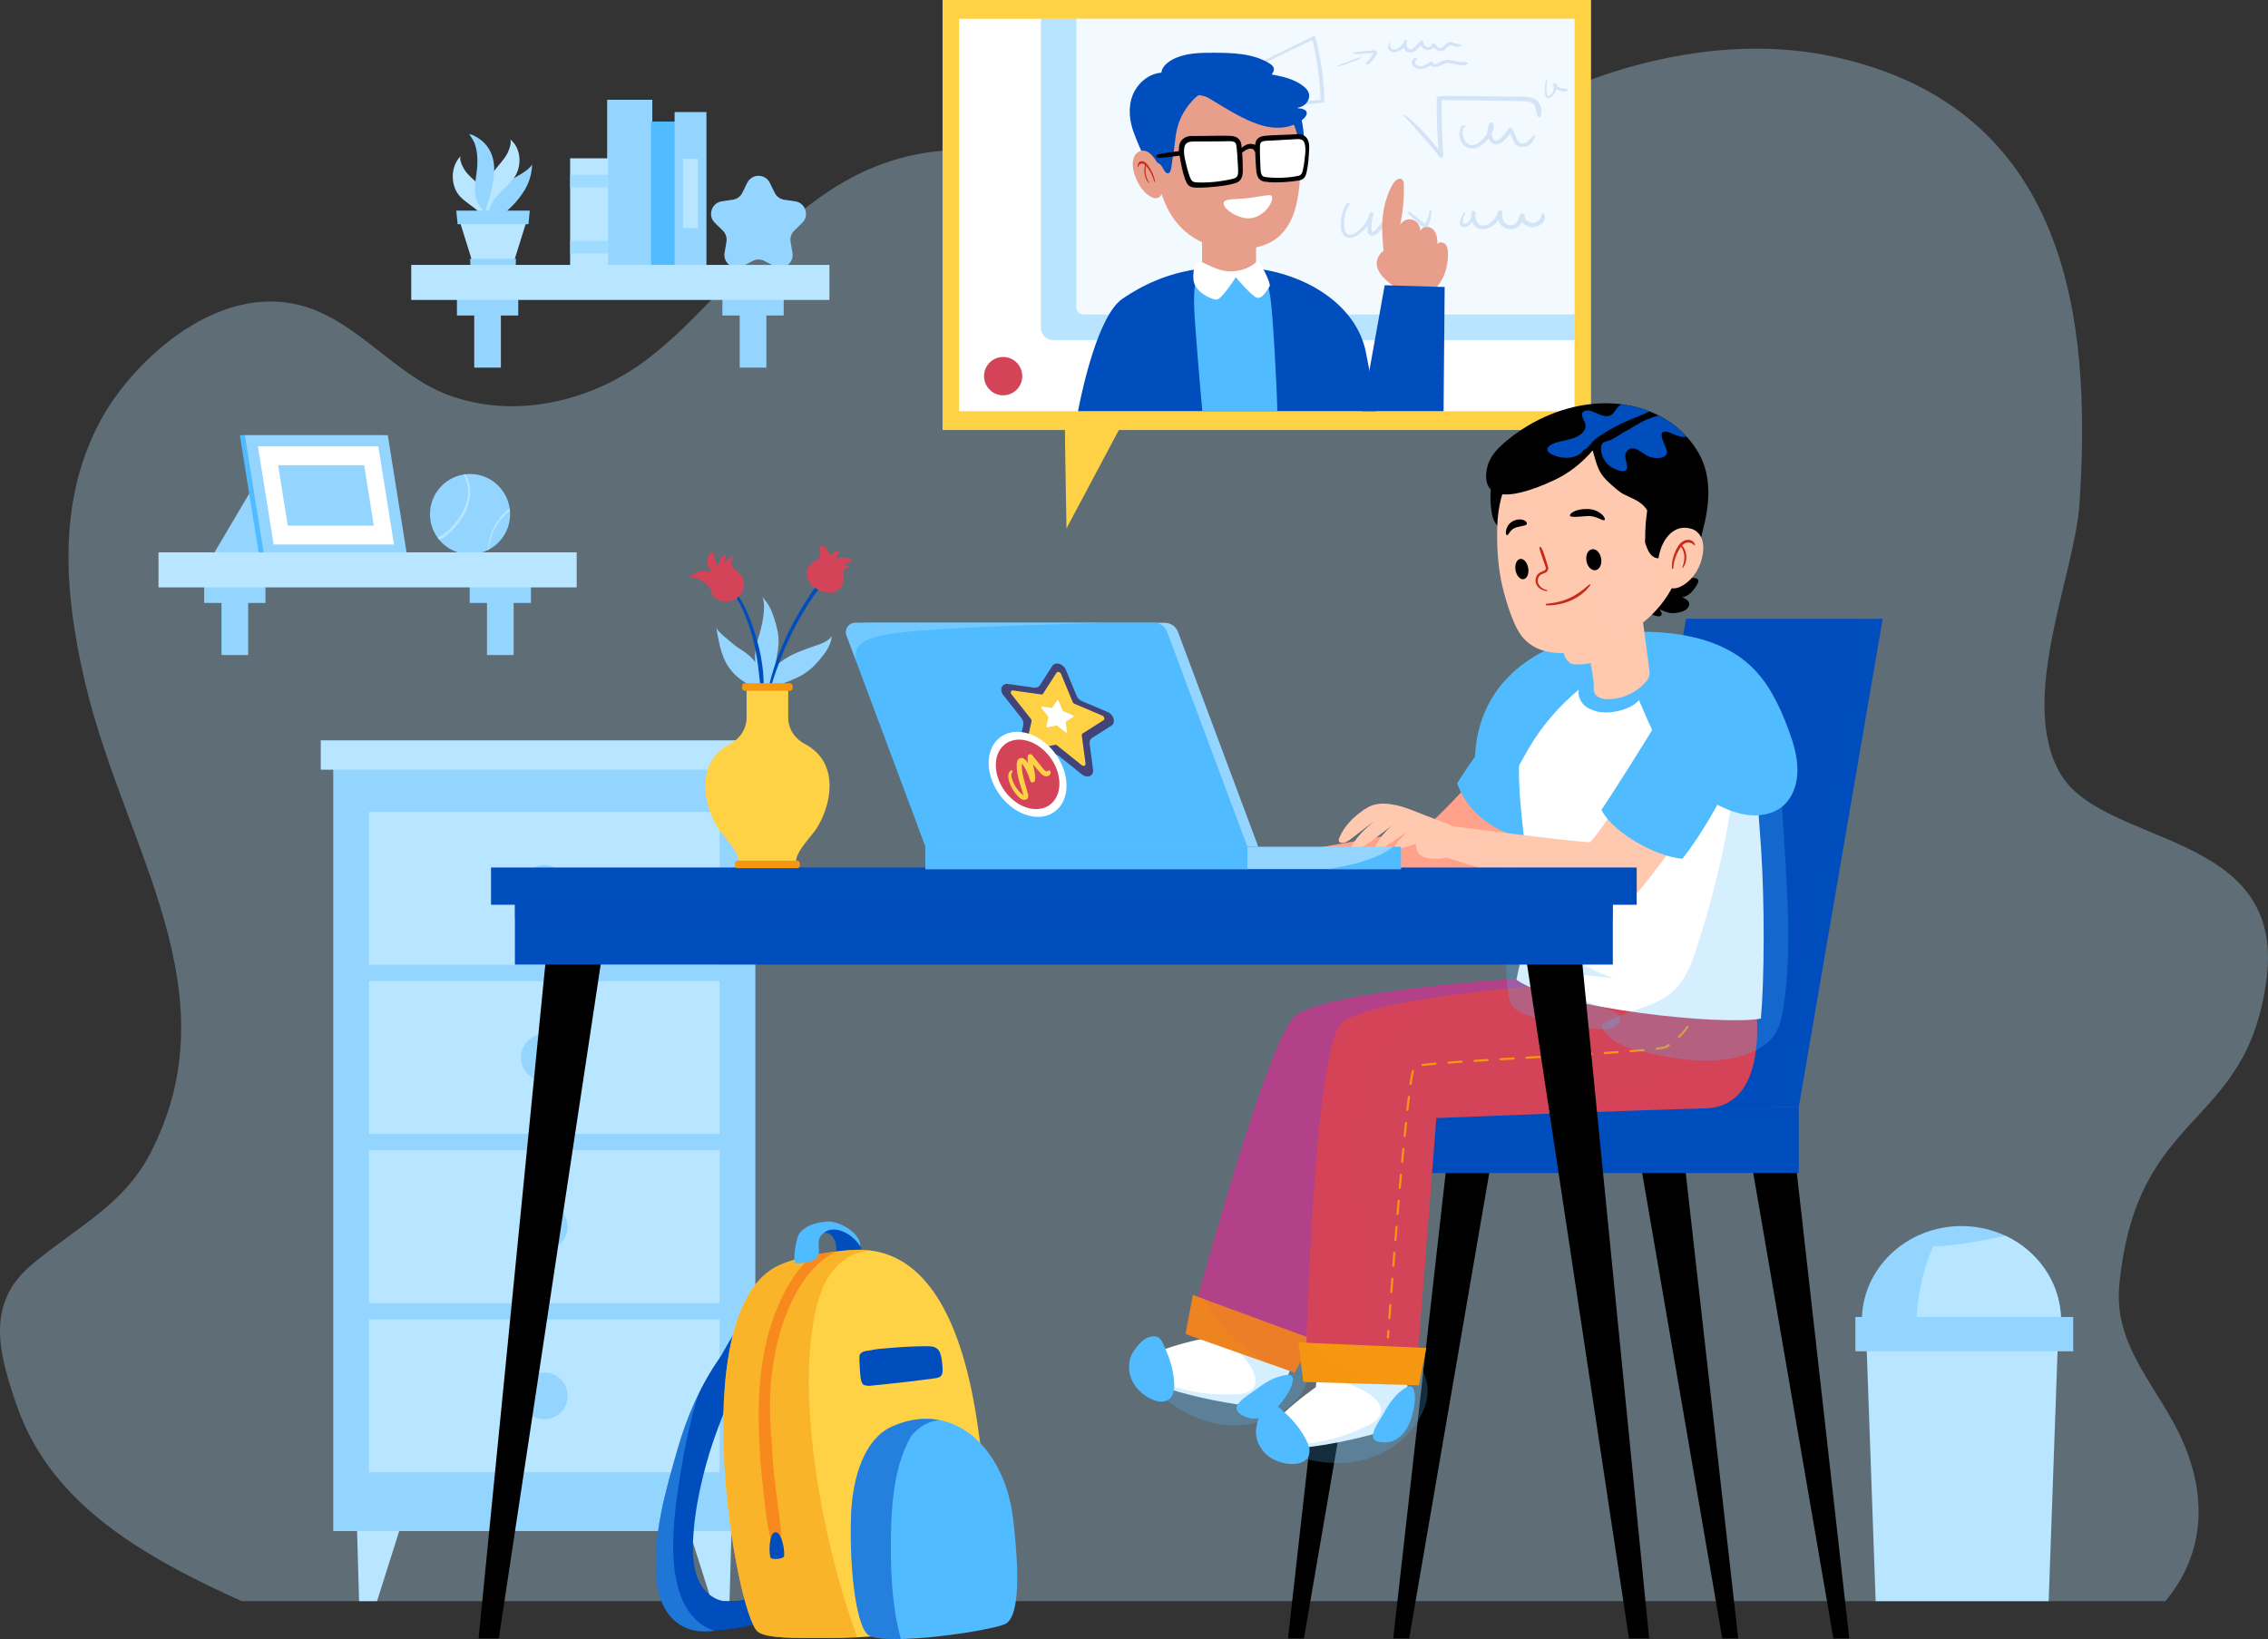 <svg width="451" height="326" viewBox="0 0 451 326" fill="none" xmlns="http://www.w3.org/2000/svg">
<rect x="0" y="0" width="451" height="326" fill="#333333" stroke="none"/>
<g clip-path="url(#clip0)">
<path opacity="0.33" d="M450.738 194.495C446.92 225.048 424.918 219.964 421.438 255.482C420.194 268.162 429.582 276.131 434.238 287.104C439.402 299.241 437.574 310.138 430.598 318.455H48.059C39.602 314.636 31.534 310.579 24.508 305.699C14.84 298.995 7.187 290.737 3.285 279.407C-0.237 269.171 -2.954 259.301 6.298 251.536C11.318 247.318 16.55 244.059 21.096 240.146C24.516 237.21 27.538 233.9 29.824 229.521C46.501 197.448 25.109 169.187 17.253 137.098C16.491 133.983 15.797 130.826 15.246 127.669C13.807 119.623 13.139 111.45 13.993 103.498C14.764 96.216 16.821 89.087 20.698 82.383C26.531 72.326 41.642 57.482 57.879 60.317C70.078 62.447 77.756 74.176 88.778 78.419C102.661 83.766 118.06 79.489 128.464 71.63C148.697 56.345 161.657 27.302 196.231 29.959C207.955 30.858 215.87 40.143 226.148 44.395C240.277 50.251 254.219 50.209 267.722 44.514C283.256 37.962 293.906 25.783 309.16 18.816C314.155 16.532 319.59 14.538 325.262 13.01C337.528 9.684 350.946 8.504 363.594 11.067C366.277 11.61 368.817 12.255 371.229 13.01C413.523 26.063 415.521 68.829 413.532 100.027C412.617 114.319 401.206 138.973 409.638 153.749C418.069 168.525 454.429 164.952 450.738 194.495Z" fill="#B8E5FF"/>
<path d="M74.971 318.455H71.406L70.949 302.703H79.965L74.971 318.455Z" fill="#B8E5FF"/>
<path d="M141.493 318.455H145.065L145.514 302.703H136.498L141.493 318.455Z" fill="#B8E5FF"/>
<path d="M150.204 149.794H66.268V304.511H150.204V149.794Z" fill="#94D5FF"/>
<path d="M143.092 161.481H73.371V191.881H143.092V161.481Z" fill="#B8E5FF"/>
<path d="M108.231 181.332C110.794 181.332 112.871 179.25 112.871 176.681C112.871 174.112 110.794 172.03 108.231 172.03C105.669 172.03 103.592 174.112 103.592 176.681C103.592 179.25 105.669 181.332 108.231 181.332Z" fill="#94D5FF"/>
<path d="M143.092 195.131H73.371V225.532H143.092V195.131Z" fill="#B8E5FF"/>
<path d="M108.231 214.982C110.794 214.982 112.871 212.9 112.871 210.332C112.871 207.763 110.794 205.681 108.231 205.681C105.669 205.681 103.592 207.763 103.592 210.332C103.592 212.9 105.669 214.982 108.231 214.982Z" fill="#94D5FF"/>
<path d="M143.092 228.782H73.371V259.182H143.092V228.782Z" fill="#B8E5FF"/>
<path d="M108.231 248.633C110.794 248.633 112.871 246.551 112.871 243.982C112.871 241.414 110.794 239.332 108.231 239.332C105.669 239.332 103.592 241.414 103.592 243.982C103.592 246.551 105.669 248.633 108.231 248.633Z" fill="#94D5FF"/>
<path d="M143.092 262.424H73.371V292.825H143.092V262.424Z" fill="#B8E5FF"/>
<path d="M108.231 282.284C110.794 282.284 112.871 280.201 112.871 277.633C112.871 275.064 110.794 272.982 108.231 272.982C105.669 272.982 103.592 275.064 103.592 277.633C103.592 280.201 105.669 282.284 108.231 282.284Z" fill="#94D5FF"/>
<path d="M152.675 147.248H63.788V153.087H152.675V147.248Z" fill="#B8E5FF"/>
<path d="M96.905 44.497C95.897 41.705 97.997 38.106 100.74 36.299C102.568 35.093 104.693 34.313 105.827 32.726C105.717 34.822 105.176 36.655 103.779 38.65C102.255 40.839 99.91 43.105 96.905 44.497Z" fill="#94D5FF"/>
<path d="M96.896 45.456C97.286 43.92 95.669 42.46 94.636 41.628C93.595 40.78 92.435 40.067 91.529 39.125C89.54 37.071 89.464 33.082 91.715 30.918C91.081 31.461 92.071 33.303 92.376 33.778C93.087 34.881 94.196 35.705 95.135 36.663C97.337 38.921 97.709 42.239 96.896 45.456Z" fill="#B8E5FF"/>
<path d="M97.463 42.519C96.956 41.111 98.42 39.413 99.351 38.42C100.291 37.419 101.358 36.519 102.162 35.45C103.914 33.124 103.669 29.288 101.307 27.608C101.967 28.024 101.163 29.967 100.909 30.477C100.308 31.665 99.292 32.649 98.462 33.744C96.498 36.298 96.405 39.566 97.463 42.519Z" fill="#B8E5FF"/>
<path d="M96.642 42.146C96.143 42.027 95.652 41.357 95.415 41C94.949 40.313 94.687 39.549 94.551 38.76C94.221 36.765 94.822 34.822 94.915 32.895C94.983 31.402 94.89 29.908 94.382 28.541C94.128 27.854 93.696 27.294 93.315 26.683C93.281 26.632 93.933 26.836 93.976 26.853C97.946 28.652 98.784 32.344 98.031 36.129C97.794 37.309 97.633 38.471 97.26 39.659C97.023 40.406 96.448 41.399 96.642 42.146Z" fill="#94D5FF"/>
<path d="M102.153 52.169H93.967L91.284 43.58H104.837L102.153 52.169Z" fill="#B8E5FF"/>
<path d="M102.551 52.814H93.544L93.485 51.456H102.602L102.551 52.814Z" fill="#94D5FF"/>
<path d="M105.082 44.599H91.004L90.733 41.883H105.345L105.082 44.599Z" fill="#94D5FF"/>
<path d="M153.082 36.358L154.055 38.344C154.419 39.082 155.122 39.6 155.943 39.719L158.127 40.041C160.184 40.338 161.006 42.876 159.516 44.327L157.933 45.872C157.34 46.449 157.069 47.281 157.213 48.095L157.586 50.276C157.933 52.33 155.791 53.892 153.954 52.925L151.998 51.898C151.27 51.516 150.398 51.516 149.67 51.898L147.715 52.925C145.878 53.892 143.728 52.33 144.083 50.276L144.456 48.095C144.591 47.281 144.329 46.449 143.736 45.872L142.153 44.327C140.663 42.876 141.484 40.347 143.541 40.041L145.725 39.719C146.538 39.6 147.249 39.082 147.613 38.344L148.587 36.358C149.509 34.499 152.168 34.499 153.082 36.358Z" fill="#94D5FF"/>
<path d="M129.717 19.842H120.735V53.009H129.717V19.842Z" fill="#94D5FF"/>
<path d="M134.593 24.179H129.472V53.018H134.593V24.179Z" fill="#50BCFF"/>
<path d="M120.913 31.486H113.37V53.009H120.913V31.486Z" fill="#B8E5FF"/>
<path opacity="0.68" d="M120.913 34.779H113.37V37.275H120.913V34.779Z" fill="#94D5FF"/>
<path opacity="0.68" d="M120.913 47.917H113.37V50.412H120.913V47.917Z" fill="#94D5FF"/>
<path d="M140.477 22.287H134.145V53.018H140.477V22.287Z" fill="#94D5FF"/>
<path d="M138.801 31.597H135.812V45.363H138.801V31.597Z" fill="#B8E5FF"/>
<path d="M147.096 73.118H152.396V60.226H147.096V73.118Z" fill="#94D5FF"/>
<path d="M143.651 62.753H155.841V59.044H143.651V62.753Z" fill="#94D5FF"/>
<path d="M94.302 73.118H99.602V60.226H94.302V73.118Z" fill="#94D5FF"/>
<path d="M90.865 62.753H103.056V59.044H90.865V62.753Z" fill="#94D5FF"/>
<path d="M81.775 59.655L164.932 59.655V52.688L81.775 52.688V59.655Z" fill="#B8E5FF"/>
<path d="M58.209 93.093H52.808C52.613 93.093 52.452 93.212 52.385 93.399L42.725 109.736C42.607 110.084 42.869 110.474 43.225 110.474H52.622C52.816 110.474 52.977 110.356 53.045 110.169L58.7 93.832C58.835 93.492 58.565 93.093 58.209 93.093Z" fill="#94D5FF"/>
<path d="M47.695 86.558H76.122L79.957 110.517H51.53L47.695 86.558Z" fill="#50BCFF"/>
<path d="M48.694 86.558H77.112L80.947 110.517H52.529L48.694 86.558Z" fill="#94D5FF"/>
<path d="M51.293 88.765H75.225L78.348 108.302H54.416L51.293 88.765Z" fill="white"/>
<path d="M55.305 92.516H72.414L74.336 104.551H57.227L55.305 92.516Z" fill="#94D5FF"/>
<path d="M101.434 102.259C101.434 105.331 99.707 107.996 97.167 109.329C97.116 109.363 97.066 109.388 97.015 109.405C95.948 109.948 94.746 110.245 93.468 110.245C91.004 110.245 88.795 109.116 87.33 107.343C87.212 107.207 87.102 107.063 87 106.91C86.052 105.603 85.502 103.999 85.502 102.259C85.502 98.296 88.397 95.003 92.172 94.383C92.299 94.358 92.427 94.341 92.553 94.324C92.85 94.29 93.154 94.273 93.468 94.273C97.48 94.273 100.799 97.252 101.349 101.122C101.375 101.283 101.391 101.444 101.408 101.606C101.425 101.818 101.434 102.038 101.434 102.259Z" fill="#94D5FF"/>
<path d="M92.046 102.777C91.292 104.016 90.327 105.17 89.235 106.129C88.668 106.621 88.033 107.071 87.33 107.343C87.212 107.207 87.102 107.063 87 106.91C87.982 106.486 88.837 105.79 89.599 105.017C90.657 103.939 91.588 102.726 92.24 101.351C92.918 99.917 93.231 98.287 92.994 96.7C92.884 95.987 92.664 95.283 92.325 94.646C92.283 94.561 92.232 94.468 92.173 94.383C92.299 94.358 92.427 94.341 92.553 94.324C92.647 94.477 92.723 94.629 92.79 94.765C94.06 97.345 93.493 100.4 92.046 102.777Z" fill="#B8E5FF"/>
<path d="M101.408 101.606C101.061 101.852 100.74 102.132 100.426 102.429C98.547 104.237 97.404 106.74 97.167 109.329C97.116 109.363 97.066 109.388 97.015 109.405C97.116 106.689 98.234 104.075 100.155 102.149C100.528 101.775 100.926 101.436 101.349 101.122C101.375 101.283 101.391 101.444 101.408 101.606Z" fill="#B8E5FF"/>
<path d="M96.84 130.286H102.14V117.395H96.84V130.286Z" fill="#94D5FF"/>
<path d="M93.395 119.922H105.585V116.213H93.395V119.922Z" fill="#94D5FF"/>
<path d="M44.046 130.286H49.346V117.395H44.046V130.286Z" fill="#94D5FF"/>
<path d="M40.601 119.922H52.791V116.213H40.601V119.922Z" fill="#94D5FF"/>
<path d="M31.519 116.824L114.676 116.824V109.856L31.519 109.856V116.824Z" fill="#B8E5FF"/>
<path d="M390.04 281.571C400.98 281.571 409.849 273.128 409.849 262.713C409.849 252.298 400.98 243.855 390.04 243.855C379.1 243.855 370.231 252.298 370.231 262.713C370.231 273.128 379.1 281.571 390.04 281.571Z" fill="#94D5FF"/>
<path d="M409.282 265.2H371.086L372.982 318.455H407.386L409.282 265.2Z" fill="#B8E5FF"/>
<path d="M412.262 261.932H368.952V268.764H412.262V261.932Z" fill="#94D5FF"/>
<path d="M384.41 247.929C383.352 250.381 382.531 252.928 381.964 255.533C381.498 257.655 381.295 259.785 381.134 261.924H409.815C409.511 254.837 405.109 248.76 398.802 245.79C396.431 246.325 394.027 246.758 391.631 247.148C389.244 247.547 386.831 247.852 384.41 247.929Z" fill="#B8E5FF"/>
<path d="M316.381 0H187.426V85.523H316.381V0Z" fill="#FFD245"/>
<path d="M211.765 84.241C211.697 84.555 212.078 105.094 212.078 105.094L223.109 84.352L211.765 84.241Z" fill="#FFD245"/>
<path d="M313.097 3.743H190.711V81.788H313.097V3.743Z" fill="white"/>
<path opacity="0.4" d="M313.097 67.675H209.496C208.116 67.675 206.99 66.555 206.99 65.163V3.743H313.097V67.675Z" fill="#50BCFF"/>
<path opacity="0.83" d="M313.097 62.549H215.481C214.677 62.549 214.025 61.895 214.025 61.089V3.743H313.097V62.549Z" fill="white"/>
<g opacity="0.36">
<path opacity="0.36" d="M305.622 19.995C304.42 18.934 302.041 19.265 300.458 19.231C295.709 19.121 290.96 19.07 286.202 19.096C285.94 19.096 285.702 19.265 285.702 19.494C285.66 22.898 285.779 26.293 286.05 29.687C284.094 27.277 281.978 24.918 279.48 22.889C279.345 22.779 279.066 22.923 279.193 23.067C281.58 25.741 284.06 28.329 286.185 31.147C286.397 31.427 287.032 31.359 287.006 30.977C286.744 27.294 286.625 23.602 286.684 19.91C290.452 19.936 294.227 19.978 297.994 20.046C299.857 20.08 301.745 20.046 303.607 20.173C305.69 20.318 305.241 21.956 305.749 23.144C305.85 23.381 306.214 23.381 306.333 23.152C306.807 22.193 306.494 20.767 305.622 19.995Z" fill="#004DBE"/>
<path opacity="0.36" d="M304.877 26.98C304.293 27.532 303.565 28.788 302.447 28.508C301.804 28.346 301.635 27.591 301.431 27.141C301.203 26.64 300.974 26.14 300.746 25.639C300.636 25.393 300.187 25.266 300.001 25.546C299.679 26.029 299.332 26.505 298.926 26.946C298.638 27.26 297.91 28.177 297.317 27.973C296.843 27.812 296.665 27.056 296.606 26.623C296.928 26.004 297.089 25.334 296.97 24.629C296.919 24.349 296.352 24.273 296.208 24.536C295.861 25.172 295.709 25.834 295.768 26.522C295.649 26.725 295.514 26.921 295.362 27.116C294.854 27.744 294.109 28.525 293.228 28.805C292.06 29.178 291.349 28.236 291.07 27.438C290.917 26.997 290.545 25.376 291.324 25.299C291.569 25.274 291.493 24.977 291.273 24.968C291.129 24.96 290.993 24.952 290.85 24.943C290.773 24.935 290.672 24.977 290.638 25.036C290.088 25.979 290.037 27.073 290.511 28.049C290.926 28.907 291.798 29.696 293.017 29.552C294.236 29.407 295.175 28.491 295.87 27.718C295.92 27.659 295.963 27.591 296.013 27.532C296.183 27.956 296.437 28.363 296.843 28.576C298.164 29.246 299.518 27.633 300.28 26.539C300.517 27.082 300.754 27.633 301.025 28.168C301.287 28.694 301.685 29.11 302.405 29.212C303.937 29.433 304.995 28.262 305.232 27.158C305.249 27.005 305.029 26.836 304.877 26.98Z" fill="#004DBE"/>
<path opacity="0.36" d="M311.709 17.814C311.522 17.644 311.26 17.627 310.997 17.61C310.743 17.593 310.481 17.551 310.244 17.475C309.897 17.356 309.55 17.101 309.508 16.779C309.491 16.465 308.898 16.448 308.898 16.77C308.898 16.796 308.906 16.813 308.915 16.838H308.906C308.983 17.262 309 17.712 308.856 18.128C308.788 18.34 308.686 18.535 308.534 18.722C308.415 18.866 308.145 19.138 307.916 19.138C307.696 19.138 307.645 18.841 307.62 18.705C307.569 18.4 307.544 18.094 307.527 17.789C307.501 17.177 307.544 16.575 307.654 15.972C307.679 15.854 307.425 15.82 307.4 15.938C307.264 16.499 307.188 17.076 307.18 17.644C307.171 17.933 307.18 18.221 307.205 18.502C307.222 18.714 307.239 18.934 307.332 19.13C307.417 19.291 307.56 19.435 307.781 19.477C308.068 19.537 308.331 19.393 308.534 19.248C308.915 18.985 309.16 18.612 309.304 18.23C309.364 18.052 309.397 17.873 309.431 17.695C309.541 17.78 309.66 17.848 309.795 17.907C310.092 18.043 310.413 18.111 310.744 18.154C311.074 18.196 311.429 18.238 311.7 18.043C311.785 17.984 311.776 17.873 311.709 17.814Z" fill="#004DBE"/>
<path opacity="0.36" d="M277.83 45.049C277.576 45.346 276.949 45.354 276.611 45.167C276.153 44.921 275.95 44.429 275.789 44.022C275.679 43.742 275.248 43.682 275.044 43.928C274.663 44.378 274.291 44.836 273.91 45.286C273.741 45.49 272.903 46.644 272.784 45.94C272.598 44.87 272.852 43.657 273.114 42.613C273.216 42.222 272.479 42.036 272.378 42.435C272.132 43.385 271.667 44.276 270.973 45.057C270.439 45.651 269.254 46.89 268.204 46.67C267.578 46.542 267.476 45.906 267.392 45.464C267.282 44.93 267.256 44.387 267.282 43.843C267.349 42.749 267.713 41.679 268.323 40.712C268.484 40.449 268.018 40.211 267.849 40.474C267.104 41.603 266.681 42.859 266.621 44.141C266.579 45.074 266.554 46.771 267.823 47.196C269.093 47.62 270.422 46.534 271.159 45.821C271.464 45.524 271.726 45.21 271.971 44.887V44.896C271.946 45.431 271.76 46.364 272.378 46.729C272.945 47.068 273.622 46.754 273.995 46.364C274.46 45.872 274.875 45.346 275.298 44.819C275.569 45.295 275.942 45.727 276.568 45.889C277.288 46.084 278.1 45.855 278.304 45.218C278.388 44.981 277.999 44.845 277.83 45.049Z" fill="#004DBE"/>
<path opacity="0.36" d="M285.355 46.177C285.237 45.991 284.983 45.829 284.805 45.685C284.593 45.515 284.382 45.337 284.17 45.167C284.094 45.099 284.009 45.04 283.933 44.972C283.992 44.828 284.06 44.692 284.111 44.548C284.433 43.708 284.67 42.85 284.661 41.968C284.661 41.756 284.28 41.756 284.263 41.959C284.17 42.816 283.849 43.64 283.442 44.438C283.425 44.471 283.408 44.505 283.391 44.531C283.239 44.404 283.087 44.276 282.926 44.157L280.386 42.188C280.141 41.993 279.777 42.282 280.005 42.494C280.801 43.215 281.597 43.928 282.384 44.65C282.596 44.836 282.807 45.023 283.019 45.201C282.951 45.32 282.883 45.447 282.816 45.575C282.587 45.982 282.316 46.415 282.155 46.839C282.02 47.204 282.68 47.459 282.9 47.111C283.163 46.712 283.358 46.262 283.552 45.838C283.569 45.795 283.586 45.753 283.603 45.711L284.162 46.186C284.365 46.364 284.568 46.602 284.856 46.678C285.228 46.788 285.508 46.44 285.355 46.177Z" fill="#004DBE"/>
<path opacity="0.36" d="M306.959 42.511C306.849 42.358 306.612 42.435 306.587 42.587C306.477 43.275 305.986 44.115 305.105 44.293C304.064 44.505 303.15 43.699 303.184 42.876C303.201 42.426 302.346 42.299 302.21 42.749C301.99 43.495 301.643 44.726 300.5 44.794C298.858 44.887 298.621 43.164 298.731 42.197C298.782 41.806 298.011 41.713 297.901 42.095C297.605 43.164 296.792 44.327 295.489 44.743C293.558 45.354 293.313 43.334 293.398 42.256C293.423 41.9 292.712 41.79 292.619 42.154C292.61 42.18 292.61 42.214 292.602 42.239C292.602 42.248 292.602 42.256 292.602 42.265C292.56 42.486 292.543 42.732 292.543 42.986C292.433 43.529 292.17 44.098 291.688 44.378C291.493 44.488 291.129 44.599 290.976 44.488C290.841 44.395 290.892 44.005 290.9 43.835C290.926 43.351 291.112 42.901 291.408 42.486C291.527 42.324 291.239 42.188 291.112 42.333C290.646 42.867 289.563 45.099 291.095 45.21C291.755 45.261 292.348 44.633 292.678 44.234C292.703 44.2 292.729 44.157 292.754 44.123C293.067 44.972 293.745 45.66 294.981 45.583C296.293 45.49 297.3 44.718 297.961 43.792C298.223 44.692 298.909 45.464 300.204 45.583C301.44 45.694 302.193 45.006 302.659 44.183C303.201 44.853 304.14 45.295 305.165 45.15C306.595 44.955 307.764 43.614 306.959 42.511Z" fill="#004DBE"/>
<path opacity="0.36" d="M261.576 7.434C261.525 7.256 261.254 7.163 261.059 7.256C254.896 10.269 248.691 13.274 242.664 16.482C242.452 16.312 242.224 16.159 241.97 16.04C241.877 15.998 241.733 16.015 241.682 16.1C241.589 16.252 241.555 16.388 241.673 16.541C241.741 16.626 241.893 16.575 241.877 16.473V16.465C241.978 16.558 242.08 16.643 242.181 16.736C241.623 17.033 241.055 17.322 240.505 17.627C240.353 17.712 240.48 17.907 240.641 17.831C241.242 17.542 241.834 17.245 242.435 16.957C242.672 17.169 242.901 17.381 243.104 17.627C243.502 18.111 243.824 18.637 244.044 19.189C244.179 19.537 244.323 19.936 244.391 20.335C241.843 20.173 239.303 19.944 236.755 19.673C236.391 19.639 236.289 20.148 236.653 20.207C239.21 20.598 241.8 20.852 244.416 21.005C244.374 21.413 244.221 21.786 243.841 22.075C243.764 22.134 243.79 22.261 243.9 22.278C244.611 22.414 244.933 21.786 245.017 21.311C245.034 21.226 245.034 21.132 245.034 21.039C251.062 21.353 257.165 21.099 263.074 20.428C263.235 20.411 263.362 20.258 263.362 20.131C263.277 15.854 262.71 11.602 261.576 7.434ZM249.682 20.53C248.124 20.521 246.575 20.445 245.026 20.36C244.975 20.021 244.873 19.681 244.763 19.359C244.526 18.697 244.171 18.069 243.705 17.5C243.485 17.228 243.231 16.948 242.952 16.694C248.962 13.783 254.913 10.795 260.975 7.961C261.897 11.882 262.473 15.854 262.609 19.842C258.325 20.335 254.008 20.564 249.682 20.53Z" fill="#004DBE"/>
<path opacity="0.36" d="M270.592 11.389C270.185 11.415 269.796 11.593 269.432 11.72C269.051 11.856 268.678 12.001 268.297 12.145C267.527 12.442 266.697 12.705 265.986 13.078C265.876 13.138 265.936 13.299 266.079 13.265C266.884 13.078 267.654 12.747 268.424 12.467C268.805 12.332 269.195 12.196 269.567 12.051C269.94 11.907 270.38 11.78 270.676 11.542C270.736 11.5 270.693 11.389 270.592 11.389Z" fill="#004DBE"/>
<path opacity="0.36" d="M273.58 10.091C273.318 9.947 272.97 10.014 272.683 10.04C272.302 10.082 271.912 10.125 271.531 10.159C271.15 10.201 270.761 10.244 270.38 10.278C270.185 10.294 269.999 10.32 269.804 10.354C269.61 10.388 269.373 10.396 269.203 10.49C269.076 10.566 269.093 10.702 269.237 10.753C269.381 10.804 269.542 10.787 269.694 10.778C269.864 10.778 270.024 10.778 270.194 10.761C270.524 10.736 270.854 10.71 271.184 10.685L272.175 10.609C272.479 10.583 272.801 10.532 273.106 10.541H273.114C273.072 10.643 273.013 10.736 272.962 10.838C272.843 11.05 272.708 11.254 272.556 11.457C272.412 11.652 272.259 11.831 272.09 12.009C272.005 12.102 271.904 12.187 271.828 12.28C271.734 12.382 271.692 12.493 271.624 12.611C271.531 12.781 271.802 12.909 271.971 12.841C272.31 12.705 272.505 12.51 272.733 12.264C272.945 12.034 273.131 11.797 273.301 11.551C273.47 11.305 273.614 11.058 273.741 10.795C273.868 10.558 273.885 10.261 273.58 10.091Z" fill="#004DBE"/>
<path opacity="0.36" d="M290.528 8.852C290.232 8.801 289.935 8.775 289.639 8.716C289.317 8.648 289.055 8.512 288.75 8.427C288.394 8.326 288.056 8.368 287.751 8.555C287.421 8.758 287.235 9.072 286.964 9.327C286.295 9.947 285.677 9.242 285.372 8.708C285.22 8.436 284.746 8.58 284.729 8.843C284.687 9.31 284.026 9.463 283.603 9.259C283.197 9.072 283.027 8.708 283.019 8.334C283.01 8.063 282.587 7.952 282.401 8.19C281.978 8.725 281.487 9.234 280.903 9.65C280.454 9.972 279.971 9.726 279.794 9.319C279.641 8.971 279.667 8.597 279.827 8.258C279.937 7.927 279.362 7.799 279.218 8.105C279.032 8.682 278.668 9.2 278.1 9.582C277.694 9.853 276.941 10.057 276.619 9.599C276.399 9.285 276.365 8.725 276.407 8.36C276.416 8.317 276.331 8.309 276.323 8.351C276.12 8.852 275.823 9.285 276.136 9.819C276.357 10.193 276.822 10.447 277.339 10.405C278.058 10.354 278.659 9.938 279.108 9.437C279.243 9.921 279.59 10.337 280.234 10.439C281.148 10.592 281.986 9.726 282.553 9.013C282.765 9.471 283.154 9.853 283.798 9.93C284.34 9.998 284.839 9.785 285.135 9.446C285.686 10.066 286.515 10.532 287.362 9.853C287.785 9.514 288.005 8.809 288.699 9.047C289.351 9.276 289.91 9.463 290.579 9.14C290.697 9.081 290.697 8.886 290.528 8.852Z" fill="#004DBE"/>
<path opacity="0.36" d="M291.73 12.408C291.188 12.272 290.587 12.374 290.011 12.264C289.419 12.153 288.843 11.992 288.242 11.941C287.675 11.89 287.125 11.975 286.634 12.213C286.329 12.357 285.118 13.146 284.949 12.484C284.89 12.255 284.534 12.196 284.34 12.34C283.781 12.747 283.104 13.206 282.308 13.146C281.605 13.095 280.953 12.399 281.656 11.95C281.927 11.78 281.58 11.381 281.3 11.551C280.471 12.051 280.606 13.087 281.478 13.503C282.528 14.003 283.62 13.562 284.483 13.011C284.746 13.24 285.152 13.358 285.559 13.325C286.371 13.265 286.896 12.629 287.709 12.561C288.488 12.501 289.25 12.781 290.003 12.909C290.612 13.011 291.434 13.129 291.848 12.654C291.933 12.569 291.857 12.433 291.73 12.408Z" fill="#004DBE"/>
</g>
<path d="M273.698 81.78H214.364C215.219 77.316 218.402 62.676 223.227 59.4C227.248 56.684 232.073 54.333 238.6 53.459C239.041 53.391 239.472 53.349 239.921 53.306C240.522 53.238 241.123 53.179 241.758 53.154C241.758 53.154 241.758 53.154 241.775 53.154C243.612 53.06 245.576 53.06 247.675 53.205H247.76C248.183 53.23 248.607 53.272 249.03 53.323C249.428 53.349 249.817 53.408 250.215 53.459C260.721 54.919 269.83 61.182 271.599 70.009C271.87 71.358 272.107 72.58 272.31 73.675V73.692C273.14 78.029 273.521 80.541 273.698 81.78Z" fill="#004DBE"/>
<path d="M253.999 81.78H239.091C238.693 77.8 237.678 65.12 237.551 62.905C237.288 58.263 237.483 55.81 238.465 54.571C238.829 54.104 239.311 53.807 239.921 53.629C240.573 53.451 241.377 53.4 242.359 53.425C243.138 53.442 244.018 53.51 245.034 53.578C245.551 53.62 246.033 53.663 246.465 53.714C247.498 53.824 248.344 53.96 249.03 54.155C249.792 54.359 250.376 54.622 250.833 54.944C252.035 55.793 252.306 57.134 252.636 59.264C253.144 62.752 253.948 77.587 253.999 81.78Z" fill="#50BCFF"/>
<path d="M249.775 45.065H239.032V54.673H249.775V45.065Z" fill="#E79F8B"/>
<path d="M274.884 46.763C274.68 43.258 275.222 39.634 276.975 36.596C277.372 35.9 278.287 35.17 278.862 35.73C279.116 35.976 279.15 36.366 279.159 36.714C279.235 39.422 278.981 42.129 278.405 44.777C278.829 43.877 279.971 43.411 280.919 43.716C281.868 44.022 282.511 45.04 282.443 46.033C282.689 45.023 284.23 44.904 284.974 45.626C285.719 46.347 285.838 47.484 285.846 48.528C286.219 48.019 287.082 48.163 287.489 48.656C287.887 49.148 287.937 49.827 287.937 50.463C287.92 52.407 287.523 54.384 286.498 56.022C285.474 57.669 283.755 58.942 281.825 59.137C275.722 59.765 275.121 50.938 274.884 46.763Z" fill="#E79F8B"/>
<path d="M277.449 57.075C277.449 57.075 272.369 54.197 274.139 50.989C275.908 47.781 281.089 49.445 279.988 51.32C278.888 53.205 276.458 52.865 276.458 52.865L277.449 57.075Z" fill="#E79F8B"/>
<path d="M238.677 52.05C239.244 51.991 242.029 54.121 245.017 53.968C248.006 53.816 249.495 52.432 249.944 51.974C250.384 51.516 252.839 56.421 252.467 56.956C252.094 57.49 251.002 59.587 249.91 59.205C248.818 58.823 245.737 55.131 245.737 55.131C245.737 55.131 242.943 59.595 241.902 59.595C240.861 59.595 237.491 58.025 237.314 55.572C237.136 53.12 237.949 52.127 238.677 52.05Z" fill="white"/>
<path d="M287.277 57.075L287.057 81.78H270.862L272.31 73.692V73.683L275.349 56.735L276.966 56.777H276.983L277.135 56.794H277.381L285.719 57.041L287.277 57.075Z" fill="#004DBE"/>
<path d="M256.691 19.308C256.395 19.096 256.022 19.121 255.65 19.477C255.337 19.783 255.007 20.343 254.888 20.759C254.465 22.202 254.626 23.797 254.863 25.181C255.083 26.454 255.438 27.718 256.031 28.813C256.056 28.855 256.082 28.906 256.107 28.949C256.395 29.458 256.734 29.925 257.14 30.341C257.225 30.366 257.301 30.4 257.394 30.4C257.673 30.392 257.944 30.205 258.156 30.001C259.603 28.609 259.282 26.394 259.011 24.782C258.689 22.889 257.995 21.115 256.962 19.596C256.886 19.477 256.793 19.376 256.691 19.308Z" fill="#004DBE"/>
<path d="M258.604 31.766C258.604 40.992 257.148 48.902 247.506 49.521C235.07 50.319 229.999 40.983 229.999 31.766C229.999 22.55 236.399 15.073 244.306 15.073C252.204 15.064 258.604 22.541 258.604 31.766Z" fill="#E79F8B"/>
<path d="M243.4 40.143C243.764 39.523 245.694 39.676 247.963 39.422C250.528 39.133 252.314 38.641 252.763 38.887C253.61 39.354 251.866 43.105 248.556 43.419C246.185 43.648 242.74 41.272 243.4 40.143Z" fill="white"/>
<path d="M240.996 19.893C243.629 21.48 246.245 23.135 249.081 24.298C252.315 25.622 255.853 26.063 258.867 23.908C259.561 23.407 260.424 22.363 259.366 21.811C258.672 21.446 257.749 21.54 256.996 21.472C257.851 21.548 258.765 21.361 259.434 20.827C260.103 20.292 260.501 19.376 260.272 18.561C260.103 17.967 259.637 17.491 259.146 17.11C257.639 15.947 255.743 15.37 253.864 14.996C253.534 14.928 253.203 14.877 252.873 14.818C253.136 14.453 253.381 14.046 253.305 13.613C253.22 13.155 252.805 12.841 252.399 12.586C249.182 10.617 245.119 10.498 241.284 10.49C238.583 10.49 235.756 10.532 233.343 11.746C232.217 12.306 231.066 13.248 230.939 14.453C228.323 14.657 226.071 16.677 225.183 19.061C224.294 21.446 224.598 24.111 225.496 26.479C226.393 28.847 227.494 31.52 228.357 32.021C229.221 32.522 229.263 31.928 230.304 32.428C231.345 32.929 231.413 34.414 232.209 34.474C233.005 34.533 232.979 32.411 233.191 31.427C233.623 29.433 233.606 27.37 234.122 25.393C234.672 23.254 235.866 21.243 237.517 19.605C237.779 19.342 238.076 19.078 238.414 18.926C238.499 18.883 239.371 19.096 239.515 19.138C240.006 19.274 240.471 19.579 240.903 19.842C240.937 19.851 240.971 19.876 240.996 19.893Z" fill="#004DBE"/>
<path d="M230.11 32.344C229.077 30.459 227.528 29.186 226.012 30.494C225.521 30.918 225.267 31.724 225.242 32.53C225.225 33.337 225.411 34.151 225.674 34.907C226.334 36.808 227.502 38.488 228.967 39.193C229.517 39.456 230.16 39.566 230.617 39.133C231.244 38.548 231.362 37.342 231.312 36.349C231.252 35.119 230.795 33.6 230.11 32.344Z" fill="#E79F8B"/>
<path d="M226.376 32.471C226.495 32.267 226.681 32.131 226.867 32.089C227.316 31.979 227.79 32.284 228.137 32.7C228.501 33.133 228.806 33.684 229.077 34.228C229.356 34.788 229.568 35.416 229.686 36.069C229.712 36.197 229.551 36.248 229.525 36.12C229.271 35.068 228.738 34.092 228.162 33.303C228.078 33.184 227.976 33.065 227.875 32.963C227.748 33.472 227.739 34.032 227.841 34.576C227.959 35.229 228.205 35.781 228.484 36.341C228.51 36.4 228.467 36.468 228.425 36.417C227.638 35.535 227.324 33.99 227.705 32.793C227.528 32.649 227.341 32.539 227.138 32.522C226.816 32.496 226.444 32.76 226.351 33.192C226.334 33.269 226.232 33.243 226.224 33.158C226.224 32.895 226.258 32.666 226.376 32.471Z" fill="#C72C19"/>
<path d="M260.077 27.837C259.747 27.09 259.011 26.666 258.274 26.683C257.47 26.708 256.657 26.759 255.836 26.793C254.431 26.852 252.983 26.869 251.536 27.014C250.494 27.116 249.665 27.591 249.597 28.788C249.597 28.805 249.597 28.821 249.597 28.83L249.589 28.821C249.148 28.592 248.657 28.558 248.183 28.677C247.709 28.805 247.294 29.068 246.922 29.407L246.913 29.416C246.888 29.186 246.871 28.949 246.837 28.72C246.659 27.515 245.745 27.073 244.636 27.022C243.045 26.954 241.419 27.022 239.777 27.031C238.795 27.039 237.805 27.031 236.806 27.056C235.866 27.073 234.977 27.608 234.63 28.474C234.435 28.966 234.401 29.509 234.444 30.044C234.427 30.044 234.401 30.052 234.385 30.052C234.131 30.086 233.868 30.128 233.614 30.162C233.149 30.23 232.691 30.298 232.226 30.358C231.769 30.425 231.312 30.51 230.846 30.595C230.609 30.638 230.346 30.663 230.135 30.765C229.991 30.833 229.813 31.011 229.923 31.189C230.143 31.529 230.787 31.376 231.134 31.351C231.582 31.317 232.031 31.283 232.48 31.223C232.928 31.164 233.377 31.113 233.826 31.053C234.054 31.02 234.283 30.994 234.503 30.96C234.528 30.96 234.545 30.952 234.571 30.952C234.825 32.547 235.138 34.194 235.68 35.687C235.9 36.307 236.188 36.91 236.839 37.164C237.449 37.393 238.169 37.325 238.804 37.317C239.633 37.3 240.463 37.258 241.284 37.173C242.765 37.028 244.298 36.85 245.686 36.417C247.015 36.01 247.159 34.822 247.134 33.583C247.108 32.513 247.091 31.41 247.015 30.324C247.404 30.027 247.819 29.764 248.268 29.628C248.429 29.577 248.573 29.551 248.742 29.56C248.827 29.56 248.827 29.56 248.911 29.585C248.945 29.594 248.971 29.602 249.004 29.611C249.021 29.619 249.038 29.619 249.055 29.628C249.021 29.611 249.021 29.611 249.055 29.628C249.123 29.662 249.182 29.696 249.242 29.738C249.25 29.747 249.258 29.747 249.258 29.755C249.292 29.78 249.318 29.814 249.343 29.848C249.352 29.857 249.402 29.933 249.377 29.891C249.352 29.848 249.411 29.959 249.419 29.967C249.436 29.993 249.453 30.027 249.428 29.976C249.47 30.061 249.479 30.111 249.529 30.179C249.546 30.205 249.572 30.213 249.597 30.23C249.622 31.342 249.707 32.462 249.783 33.557C249.868 34.771 250.113 35.908 251.417 36.12C252.738 36.332 254.126 36.29 255.413 36.214C256.115 36.171 256.81 36.103 257.495 36.01C258.012 35.934 258.587 35.908 259.053 35.62C259.544 35.314 259.722 34.745 259.84 34.185C260.162 32.691 260.272 31.079 260.34 29.551C260.365 28.991 260.323 28.372 260.077 27.837Z" fill="black"/>
<path d="M246.185 34.482C246.118 35.127 245.813 35.407 245.203 35.552C242.926 36.095 240.353 36.4 237.906 36.273C237.06 36.231 236.848 35.832 236.577 35.102C236.332 34.457 236.137 33.795 235.985 33.124C235.739 32.055 235.392 30.96 235.451 29.848C235.527 28.372 236.162 28.151 237.551 28.142C238.219 28.142 238.871 28.134 239.532 28.134C240.827 28.126 242.114 28.134 243.375 28.109C243.891 28.1 244.433 28.049 244.941 28.109C245.542 28.177 245.788 28.389 245.864 29.008C246.025 30.256 246.092 31.52 246.152 32.768C246.177 33.337 246.245 33.922 246.185 34.482Z" fill="white"/>
<path d="M259.392 31.996C259.324 32.598 259.222 33.201 259.087 33.795C258.926 34.474 258.791 34.847 258.122 34.983C256.124 35.399 253.872 35.458 251.764 35.238C251.189 35.178 250.867 34.949 250.748 34.33C250.647 33.795 250.647 33.218 250.621 32.675C250.562 31.452 250.511 30.213 250.554 28.991C250.571 28.389 250.782 28.168 251.341 28.058C251.815 27.973 252.306 27.981 252.78 27.964C253.906 27.913 255.023 27.837 256.124 27.769C256.666 27.735 257.216 27.701 257.749 27.676C258.858 27.608 259.366 27.778 259.544 29.068C259.679 30.052 259.493 31.037 259.392 31.996Z" fill="white"/>
<path d="M203.282 74.812C203.282 76.917 201.581 78.623 199.481 78.623C197.382 78.623 195.68 76.917 195.68 74.812C195.68 72.707 197.382 71.002 199.481 71.002C201.581 71.002 203.282 72.707 203.282 74.812Z" fill="#D44459"/>
<path d="M163.367 245.103C164.409 245.103 165.128 245.264 165.729 246.197C166.085 246.758 166.246 247.428 166.305 248.065C166.356 248.608 166.186 249.338 166.644 249.669C167.355 250.178 168.692 250.186 169.496 250.076C170.936 249.872 171.63 249.142 171.071 247.751C170.538 246.418 169.463 245.366 168.184 244.729C167.202 244.245 166.11 243.838 165.018 243.796C164.536 243.779 164.155 243.923 163.791 244.228C163.604 244.39 163.088 244.865 163.367 245.103Z" fill="#004DBE"/>
<path d="M150.534 260.846C148.223 260.082 144.125 268.628 143.135 270.037C139.266 275.554 136.591 281.766 134.737 288.225C132.24 296.924 129.641 305.691 130.648 314.848C131.3 320.772 135.042 325.092 141.408 324.421C144.43 324.099 150.288 323.615 152.785 321.875C153.928 321.086 154.005 320.051 153.014 318.642C152.007 317.208 151.279 317.505 149.56 317.853C146.309 318.498 143.516 319.372 140.714 316.851C137.962 314.373 137.666 310.011 137.81 306.506C138.03 301.371 139.037 296.372 140.383 291.382C142.085 285.085 144.642 279.398 146.995 273.364C148.036 270.691 149.535 267.873 150.136 265.072C150.491 263.4 150.11 262.068 150.703 260.506C150.415 260.455 150.068 260.422 150.534 260.846Z" fill="#004DBE"/>
<path opacity="0.38" d="M138.707 322.444C137.319 321.23 136.312 319.652 135.601 317.963C134.009 314.152 133.772 309.841 133.899 305.759C134.043 301.227 134.712 296.712 135.448 292.247C136.066 288.505 136.811 284.787 137.785 281.121C138.149 279.738 138.563 278.38 139.012 277.03C137.243 280.612 135.838 284.372 134.729 288.216C132.231 296.915 129.632 305.682 130.64 314.84C131.292 320.764 135.033 325.083 141.399 324.413C141.586 324.396 141.789 324.371 142 324.354C140.798 323.929 139.681 323.301 138.707 322.444Z" fill="#50BCFF"/>
<path d="M194.453 321.748C192.904 323.259 181.263 325.1 170.461 325.644C168.21 325.754 166.009 325.813 163.935 325.796C158.821 325.771 152.447 325.966 150.669 324.515C146.436 321.086 136.058 262.441 153.988 252.13C158.093 249.77 167.837 248.412 171.604 248.582C172.061 248.608 172.502 248.633 172.925 248.693C184.785 250.076 191.439 263.417 194.326 282.903C198.228 309.094 197.136 319.151 194.453 321.748Z" fill="#FFD245"/>
<path opacity="0.51" d="M170.471 325.644C168.219 325.754 166.018 325.813 163.944 325.805C158.83 325.78 152.456 325.966 150.678 324.523C146.445 321.086 136.067 262.45 153.997 252.138C155.817 251.095 158.737 250.246 161.76 249.635C163.249 249.338 164.773 249.092 166.187 248.922C168.38 248.65 170.335 248.532 171.613 248.582C172.07 248.608 172.511 248.633 172.942 248.693C168.354 249.134 164.663 252.402 162.919 257.986C157.738 274.595 162.979 305.326 170.471 325.644Z" fill="#F59711"/>
<path opacity="0.5" d="M166.186 248.922C164.493 249.864 162.936 251.001 161.623 252.452C158.737 255.643 156.773 259.777 155.469 263.859C154.157 267.958 153.48 272.244 153.2 276.538C152.896 281.096 153.387 285.602 153.666 290.151C153.979 295.26 154.893 300.208 155.401 305.292C155.435 305.665 154.309 305.971 153.979 305.776C153.598 305.869 153.192 305.869 153.141 305.674C152.405 302.788 152.193 299.716 151.829 296.763C151.482 293.86 151.211 290.941 151.05 288.021C150.559 279.084 150.855 269.783 154.081 261.33C155.638 257.247 157.873 253.004 161.2 250.101C161.386 249.94 161.564 249.787 161.759 249.635C163.249 249.338 164.773 249.091 166.186 248.922Z" fill="#F55E11"/>
<path d="M187.223 270.156C187.105 269.46 186.885 268.654 186.334 268.221C185.708 267.72 184.734 267.754 183.972 267.754C181.602 267.771 179.13 267.898 176.548 268.136C175.405 268.246 174.169 268.289 173.001 268.586C172.739 268.654 171.427 268.628 171.003 269.375C170.8 269.732 170.919 271.242 171.003 272.541C171.096 274.001 171.198 275.257 171.867 275.503C172.155 275.503 172.409 275.621 172.688 275.638C173.001 275.655 173.357 275.579 173.67 275.545C174.347 275.477 175.016 275.418 175.676 275.35C176.946 275.223 178.19 275.087 179.401 274.943C181.729 274.679 183.956 274.391 186.097 274.102C186.597 274.034 187.113 273.873 187.325 273.313C187.46 272.965 187.452 272.575 187.435 272.201C187.409 271.514 187.342 270.826 187.223 270.156Z" fill="#004DBE"/>
<path d="M158.356 251.281C157.492 251.332 158.22 246.333 158.965 245.323C160.201 243.66 162.385 243.159 164.332 242.955C166.584 242.718 171.147 245.052 171.088 247.946C169.759 245.544 165.552 242.947 163.24 245.773C162.233 247.004 163.274 248.922 162.614 249.932C161.759 251.23 159.219 251.23 158.356 251.281Z" fill="#50BCFF"/>
<path d="M200.21 322.817C198.847 323.844 186.995 325.83 179.148 325.983C176.329 326.042 174.034 325.864 172.909 325.329C170.437 324.167 168.904 313.108 169.226 301.795C169.463 293.427 172.121 286.103 177.294 283.761C179.63 282.7 181.907 282.19 184.066 282.182C184.997 282.173 185.903 282.267 186.784 282.437C194.487 283.905 200.218 291.789 201.446 301.973C203.114 316.036 202.064 321.434 200.21 322.817Z" fill="#50BCFF"/>
<path opacity="0.54" d="M186.774 282.437C183.676 282.768 181.526 284.983 181.001 285.942C178.165 291.119 177.386 297.586 177.208 303.603C176.997 310.537 177.183 318.931 179.139 325.992C176.32 326.051 174.025 325.873 172.9 325.338C170.428 324.176 168.895 313.117 169.217 301.804C169.454 293.436 172.112 286.112 177.285 283.769C179.621 282.708 181.898 282.199 184.057 282.191C184.988 282.174 185.894 282.267 186.774 282.437Z" fill="#004DBE"/>
<path d="M154.208 304.74C155.613 304.723 156.18 309.204 155.858 309.637C155.537 310.07 153.759 310.223 153.31 309.909C152.853 309.603 152.802 304.757 154.208 304.74Z" fill="#004DBE"/>
<path d="M259.29 325.864H256.124L266.807 230.997H275.612L259.29 325.864Z" fill="black"/>
<path d="M364.576 325.864H367.733L357.05 230.997H348.246L364.576 325.864Z" fill="black"/>
<path d="M342.481 325.864H345.647L334.955 230.997H326.159L342.481 325.864Z" fill="black"/>
<path d="M280.217 325.864H277.051L287.734 230.997H296.538L280.217 325.864Z" fill="black"/>
<path d="M374.379 123.078L357.685 220.227H318.582L335.285 123.078H374.379Z" fill="#004DBE"/>
<path opacity="0.45" d="M369.613 123.078L352.91 220.227H318.582L335.285 123.078H369.613Z" fill="#004DBE"/>
<path d="M357.685 220.227H265.318V233.306H357.685V220.227Z" fill="#004DBE"/>
<path opacity="0.45" d="M298.477 220.227H265.318V233.306H298.477V220.227Z" fill="#004DBE"/>
<path d="M239.455 266.193C239.455 266.193 222.753 269.511 226.647 273.407C230.55 277.302 252.763 281.028 253.838 279.543C254.905 278.057 258.207 267.007 258.207 267.007L242.782 260.023L239.455 266.193Z" fill="white"/>
<path d="M249.318 276.665C251.256 275.206 253.364 273.754 255.777 273.474C256.217 273.423 256.759 273.457 256.979 273.839C257.097 274.035 257.097 274.281 257.072 274.51C256.945 275.8 256.251 276.971 255.506 278.032C254.744 279.11 253.889 280.145 252.822 280.926C251.756 281.707 250.452 282.216 249.131 282.148C248.141 282.097 245.821 281.291 245.889 279.984C245.948 278.804 248.471 277.302 249.318 276.665Z" fill="#50BCFF"/>
<path d="M233.487 274.934C233.572 276.131 233.462 277.506 232.531 278.261C231.54 279.067 230.059 278.796 228.899 278.244C227.316 277.48 225.936 276.241 225.157 274.663C224.387 273.084 224.26 271.158 224.988 269.553C225.259 268.942 225.648 268.399 226.063 267.873C226.622 267.169 227.265 266.498 228.069 266.108C228.789 265.768 229.982 265.573 230.6 266.193C231.193 266.795 231.616 268.017 231.955 268.781C232.81 270.725 233.335 272.821 233.487 274.934Z" fill="#50BCFF"/>
<path opacity="0.24" d="M236.188 276.53C239.328 277.285 242.478 277.412 245.576 277.327C247.21 277.285 249.106 276.963 249.58 275.342C249.936 274.094 249.25 272.609 248.446 271.421C247.1 269.443 245.339 267.754 243.375 266.558C242.554 266.057 241.699 265.641 240.937 265.021C240.183 264.402 239.523 263.519 239.405 262.56C239.278 261.55 239.786 260.642 240.514 260.124C241.242 259.607 242.147 259.429 243.053 259.318C247.049 258.826 251.519 259.666 255.091 262.492C258.664 265.318 261.017 270.394 259.976 274.493C259.417 276.699 257.986 278.414 256.344 279.746C252.45 282.903 247.151 284.142 241.868 283.133C238.236 282.437 234.639 280.68 231.532 278.151C230.076 276.963 226.639 274.722 225.606 273.084C224.04 270.606 228.01 273.491 228.814 273.984C230.905 275.282 233.936 275.995 236.188 276.53Z" fill="#50BCFF"/>
<path d="M261.66 275.893C261.66 275.893 247.684 285.645 252.814 287.648C257.944 289.651 279.794 284.134 280.174 282.343C280.564 280.553 279.167 269.104 279.167 269.104L262.245 268.9L261.66 275.893Z" fill="white"/>
<path d="M274.884 281.52C276.077 279.398 277.423 277.234 279.523 276.004C279.904 275.774 280.412 275.596 280.776 275.859C280.962 275.995 281.055 276.216 281.131 276.436C281.537 277.676 281.36 279.016 281.097 280.29C280.826 281.588 280.462 282.878 279.794 284.024C279.125 285.17 278.134 286.154 276.898 286.621C275.967 286.969 273.521 287.172 273.063 285.942C272.657 284.839 274.367 282.445 274.884 281.52Z" fill="#50BCFF"/>
<path d="M259.688 286.307C260.247 287.368 260.695 288.675 260.145 289.736C259.552 290.873 258.088 291.221 256.81 291.178C255.057 291.119 253.288 290.533 251.95 289.396C250.613 288.259 249.724 286.544 249.749 284.779C249.758 284.117 249.893 283.455 250.063 282.81C250.291 281.944 250.613 281.07 251.197 280.391C251.713 279.789 252.738 279.127 253.55 279.458C254.329 279.772 255.21 280.722 255.828 281.282C257.385 282.717 258.706 284.423 259.688 286.307Z" fill="#50BCFF"/>
<path opacity="0.24" d="M262.803 286.68C265.978 286.103 268.924 284.966 271.726 283.642C273.199 282.946 274.816 281.885 274.596 280.213C274.426 278.923 273.199 277.845 271.988 277.081C269.965 275.808 267.679 274.968 265.402 274.671C264.454 274.544 263.497 274.51 262.558 274.247C261.618 273.984 260.661 273.441 260.17 272.609C259.646 271.735 259.756 270.699 260.213 269.935C260.67 269.172 261.432 268.637 262.219 268.179C265.681 266.125 270.117 265.089 274.519 266.244C278.922 267.398 283.112 271.098 283.798 275.282C284.17 277.531 283.544 279.678 282.57 281.554C280.259 286.01 275.899 289.277 270.668 290.474C267.061 291.297 263.066 291.136 259.214 290.066C257.411 289.566 253.364 288.895 251.756 287.809C249.326 286.162 254.126 287.215 255.057 287.342C257.461 287.656 260.517 287.087 262.803 286.68Z" fill="#50BCFF"/>
<path d="M336.284 194.741C336.284 194.741 341.126 217.715 327.167 218.08C313.207 218.445 275.62 219.905 275.62 219.905L257.817 271.981L236.492 264.224C236.492 264.224 251.798 206.784 257.563 202.048C263.328 197.313 299.992 194.393 307.061 194.571C314.147 194.741 336.284 194.741 336.284 194.741Z" fill="#D44459"/>
<path opacity="0.29" d="M336.284 194.741C336.284 194.741 341.126 217.715 327.167 218.08C313.207 218.445 275.62 219.905 275.62 219.905L257.817 271.981L236.492 264.224C236.492 264.224 251.798 206.784 257.563 202.048C263.328 197.313 299.992 194.393 307.061 194.571C314.147 194.741 336.284 194.741 336.284 194.741Z" fill="#663BFF"/>
<path d="M235.756 265.327L257.445 273.008L261.102 266.379L237.221 257.578L235.756 265.327Z" fill="#F59711"/>
<path opacity="0.3" d="M235.756 265.327L257.445 273.008L261.102 266.379L237.221 257.578L235.756 265.327Z" fill="#D44459"/>
<path opacity="0.27" d="M246.092 266.863C244.298 265.268 242.664 263.485 241.309 261.499C240.649 260.532 240.031 259.505 239.523 258.427L237.22 257.578L235.747 265.327L252.526 271.268C250.215 270.063 248.039 268.586 246.092 266.863Z" fill="#F59711"/>
<path d="M348.585 195.649C348.585 195.649 353.605 220.041 339.12 220.431C324.636 220.822 285.627 222.366 285.627 222.366L281.521 274.934L259.612 274.162C259.612 274.162 260.908 208.422 266.893 203.389C272.878 198.357 310.922 195.259 318.261 195.454C325.601 195.649 348.585 195.649 348.585 195.649Z" fill="#D44459"/>
<path opacity="0.1" d="M275.755 274.221C275.002 272.668 274.545 270.979 274.139 269.299C273.715 267.551 273.317 265.785 272.945 264.02C272.065 259.844 271.59 255.601 271.243 251.349C270.939 247.649 270.685 243.94 270.354 240.24C270.041 236.718 269.753 233.187 269.711 229.648C269.626 222.774 270.481 215.704 274.46 209.924C277.728 205.18 282.003 201.276 286.811 198.161C277.609 199.494 269.406 201.268 266.884 203.389C260.898 208.422 259.603 274.162 259.603 274.162L276.043 274.739C275.959 274.569 275.849 274.4 275.755 274.221Z" fill="#D44459"/>
<path opacity="0.1" d="M348.584 195.649C348.584 195.649 346.51 195.649 343.42 195.641C343.412 195.989 343.395 196.345 343.37 196.693C343.276 198.212 343.073 199.723 342.76 201.217C342.472 202.609 342.134 204.06 341.49 205.333C340.187 207.93 337.74 209.814 335.344 211.342C332.805 212.963 330.104 214.295 327.285 215.348C321.266 217.597 314.866 218.708 308.5 219.438C304.233 219.922 299.95 220.126 295.683 220.499C293.592 220.677 291.501 220.898 289.436 221.271C288.648 221.416 287.861 221.577 287.108 221.832C286.803 221.933 286.329 222.086 286.083 222.358C290.443 222.188 325.55 220.805 339.128 220.44C353.604 220.041 348.584 195.649 348.584 195.649Z" fill="#D44459"/>
<path d="M275.992 266.201C275.984 266.201 275.984 266.201 275.976 266.201C275.857 266.193 275.772 266.091 275.781 265.972L275.874 264.708C275.882 264.589 275.967 264.487 276.103 264.512C276.221 264.521 276.306 264.623 276.297 264.742L276.204 266.006C276.196 266.108 276.103 266.201 275.992 266.201Z" fill="#F59711"/>
<path d="M276.28 262.348C276.272 262.348 276.272 262.348 276.263 262.348C276.145 262.34 276.06 262.238 276.069 262.119L276.263 259.53C276.272 259.412 276.373 259.31 276.492 259.335C276.61 259.344 276.695 259.446 276.687 259.564L276.492 262.153C276.484 262.263 276.39 262.348 276.28 262.348ZM276.67 257.163C276.661 257.163 276.661 257.163 276.653 257.163C276.534 257.154 276.45 257.052 276.458 256.933L276.661 254.345C276.67 254.226 276.754 254.133 276.89 254.15C277.008 254.158 277.093 254.26 277.085 254.379L276.881 256.967C276.873 257.078 276.78 257.163 276.67 257.163ZM277.076 251.986C277.068 251.986 277.068 251.986 277.059 251.986C276.941 251.977 276.856 251.875 276.864 251.756C276.932 250.916 277 250.051 277.068 249.168C277.076 249.049 277.186 248.956 277.296 248.973C277.415 248.981 277.499 249.083 277.491 249.202C277.423 250.085 277.347 250.95 277.288 251.79C277.279 251.901 277.186 251.986 277.076 251.986ZM277.491 246.809C277.482 246.809 277.482 246.809 277.474 246.809C277.355 246.8 277.271 246.698 277.279 246.579L277.491 243.991C277.499 243.872 277.601 243.779 277.719 243.796C277.838 243.804 277.923 243.906 277.914 244.025L277.703 246.613C277.694 246.724 277.601 246.809 277.491 246.809ZM277.914 241.64C277.906 241.64 277.906 241.64 277.897 241.64C277.779 241.632 277.694 241.53 277.703 241.411L277.923 238.822C277.931 238.704 278.024 238.619 278.151 238.627C278.27 238.636 278.354 238.737 278.346 238.856L278.126 241.445C278.117 241.555 278.024 241.64 277.914 241.64ZM278.354 236.463C278.346 236.463 278.346 236.463 278.337 236.463C278.219 236.454 278.134 236.353 278.143 236.234L278.371 233.645C278.38 233.526 278.464 233.433 278.6 233.45C278.718 233.459 278.803 233.56 278.795 233.679L278.566 236.268C278.558 236.387 278.464 236.463 278.354 236.463ZM278.82 231.294C278.812 231.294 278.803 231.294 278.803 231.294C278.685 231.286 278.6 231.184 278.608 231.065C278.693 230.191 278.769 229.325 278.854 228.477C278.862 228.358 278.964 228.265 279.082 228.282C279.201 228.29 279.286 228.392 279.277 228.511C279.201 229.359 279.116 230.217 279.032 231.099C279.023 231.21 278.93 231.294 278.82 231.294ZM279.319 226.126C279.311 226.126 279.303 226.126 279.303 226.126C279.184 226.117 279.099 226.007 279.116 225.897C279.201 225.006 279.294 224.148 279.379 223.308C279.387 223.189 279.497 223.113 279.616 223.122C279.734 223.13 279.819 223.24 279.802 223.359C279.717 224.191 279.624 225.057 279.54 225.939C279.514 226.041 279.421 226.126 279.319 226.126ZM279.861 220.957C279.853 220.957 279.844 220.957 279.836 220.957C279.717 220.949 279.633 220.839 279.65 220.72C279.751 219.803 279.853 218.937 279.954 218.14C279.971 218.021 280.081 217.945 280.191 217.953C280.31 217.97 280.386 218.072 280.378 218.191C280.276 218.988 280.174 219.854 280.073 220.771C280.056 220.881 279.963 220.957 279.861 220.957ZM280.505 215.806C280.496 215.806 280.488 215.806 280.471 215.806C280.352 215.789 280.276 215.678 280.293 215.568C280.454 214.448 280.606 213.574 280.75 212.988C280.776 212.878 280.894 212.801 281.004 212.827C281.114 212.852 281.19 212.971 281.165 213.082C281.03 213.659 280.877 214.516 280.716 215.628C280.699 215.729 280.606 215.806 280.505 215.806ZM282.875 212.029C282.773 212.029 282.68 211.953 282.663 211.842C282.646 211.724 282.731 211.622 282.85 211.605C283.51 211.52 284.356 211.435 285.44 211.342C285.559 211.325 285.66 211.418 285.669 211.537C285.677 211.656 285.592 211.758 285.474 211.766C284.399 211.859 283.552 211.944 282.9 212.029C282.892 212.021 282.883 212.029 282.875 212.029ZM288.047 211.554C287.937 211.554 287.844 211.469 287.836 211.359C287.827 211.24 287.912 211.138 288.03 211.13C288.843 211.07 289.707 211.011 290.621 210.943C290.748 210.926 290.841 211.019 290.849 211.138C290.858 211.257 290.773 211.359 290.655 211.367C289.741 211.427 288.877 211.494 288.073 211.554C288.056 211.554 288.056 211.554 288.047 211.554ZM293.22 211.197C293.11 211.197 293.017 211.113 293.008 211.002C293 210.883 293.093 210.782 293.203 210.782C294.041 210.731 294.904 210.671 295.793 210.62C295.929 210.62 296.013 210.705 296.022 210.815C296.03 210.934 295.937 211.036 295.827 211.045C294.938 211.096 294.075 211.155 293.237 211.206C293.228 211.197 293.228 211.197 293.22 211.197ZM298.392 210.883C298.282 210.883 298.189 210.799 298.181 210.68C298.172 210.561 298.265 210.459 298.384 210.459L300.974 210.306C301.084 210.306 301.194 210.391 301.194 210.51C301.203 210.629 301.11 210.731 300.991 210.731L298.401 210.883C298.401 210.883 298.401 210.883 298.392 210.883ZM303.573 210.578C303.463 210.578 303.37 210.493 303.362 210.374C303.353 210.255 303.446 210.154 303.565 210.154L306.147 210.001C306.265 209.992 306.367 210.086 306.367 210.204C306.375 210.323 306.282 210.425 306.164 210.425L303.582 210.578H303.573ZM308.737 210.281C308.627 210.281 308.534 210.196 308.525 210.077C308.517 209.958 308.61 209.856 308.729 209.856L311.319 209.704C311.438 209.695 311.539 209.789 311.539 209.907C311.548 210.026 311.455 210.128 311.336 210.128L308.746 210.281C308.746 210.281 308.746 210.281 308.737 210.281ZM313.918 209.975C313.808 209.975 313.715 209.89 313.706 209.772C313.698 209.653 313.791 209.551 313.91 209.551C314.79 209.5 315.653 209.441 316.492 209.39C316.61 209.373 316.712 209.475 316.72 209.585C316.729 209.704 316.635 209.806 316.525 209.806C315.679 209.856 314.815 209.916 313.935 209.967C313.926 209.975 313.918 209.975 313.918 209.975ZM319.09 209.653C318.98 209.653 318.887 209.568 318.879 209.458C318.87 209.339 318.955 209.237 319.073 209.228C319.971 209.169 320.834 209.11 321.655 209.05C321.774 209.033 321.876 209.127 321.884 209.245C321.893 209.364 321.808 209.466 321.689 209.475C320.86 209.534 319.996 209.593 319.099 209.653H319.09ZM324.263 209.279C324.153 209.279 324.06 209.194 324.051 209.084C324.043 208.965 324.127 208.863 324.246 208.855C325.186 208.779 326.049 208.711 326.828 208.643C326.955 208.626 327.048 208.719 327.056 208.838C327.065 208.957 326.98 209.059 326.862 209.067C326.083 209.135 325.211 209.211 324.271 209.279H324.263ZM329.427 208.796C329.325 208.796 329.232 208.719 329.215 208.609C329.198 208.49 329.283 208.388 329.401 208.371C330.764 208.202 331.128 208.074 331.222 208.015C331.391 207.913 331.569 207.794 331.755 207.675C331.848 207.607 331.983 207.633 332.051 207.735C332.119 207.828 332.093 207.964 331.992 208.032C331.806 208.159 331.619 208.278 331.442 208.388C331.289 208.482 330.917 208.617 329.452 208.804C329.444 208.796 329.435 208.796 329.427 208.796ZM333.88 206.428C333.82 206.428 333.77 206.402 333.727 206.36C333.643 206.275 333.651 206.139 333.736 206.063C334.371 205.443 334.929 204.798 335.387 204.128C335.454 204.026 335.59 204.009 335.683 204.077C335.776 204.145 335.801 204.281 335.734 204.374C335.251 205.061 334.684 205.732 334.024 206.368C333.981 206.402 333.93 206.428 333.88 206.428Z" fill="#F59711"/>
<path d="M336.665 202.422C336.639 202.422 336.614 202.413 336.589 202.405C336.479 202.363 336.428 202.235 336.47 202.133C336.622 201.734 336.741 201.336 336.826 200.945C336.851 200.835 336.97 200.759 337.08 200.784C337.198 200.809 337.266 200.92 337.24 201.039C337.156 201.454 337.029 201.879 336.868 202.295C336.826 202.371 336.749 202.422 336.665 202.422Z" fill="#F59711"/>
<path d="M259.164 274.841L282.164 275.528L283.629 268.102L258.215 267.007L259.164 274.841Z" fill="#F59711"/>
<path opacity="0.27" d="M269.483 273.144C267.281 272.176 265.199 270.971 263.294 269.494C262.371 268.773 261.466 267.983 260.661 267.109L258.206 267.007L259.163 274.841L276.958 275.376C274.384 274.934 271.861 274.187 269.483 273.144Z" fill="#F59711"/>
<path d="M300.111 147.096C300.111 147.096 285.194 164.01 283.002 164.714C280.809 165.419 257.665 169.365 257.665 169.365L256.429 176.791C256.429 176.791 284.492 179.541 287.709 177.623C290.917 175.697 309.905 159.622 309.905 159.622L300.111 147.096Z" fill="#FFA18B"/>
<path d="M289.757 155.778C289.757 155.778 302.134 136.266 307.552 134.857C312.97 133.449 323.289 137.616 317.507 148.445C311.725 159.274 304.36 167.006 304.36 167.006C304.36 167.006 293.245 165.639 289.757 155.778Z" fill="#50BCFF"/>
<path opacity="0.38" d="M309.618 134.594C308.128 136.572 306.858 138.71 305.681 140.883C304.225 143.582 302.93 146.366 301.677 149.166C300.407 152.009 299.23 154.903 298.248 157.857C297.571 159.902 296.995 161.982 296.547 164.086C300.449 166.531 304.36 167.006 304.36 167.006C304.36 167.006 311.734 159.274 317.507 148.445C322.612 138.88 315.162 134.509 309.618 134.594Z" fill="#50BCFF"/>
<path d="M350.184 168.576C348.643 145.865 347.602 140.221 344.961 136.894C342.337 133.601 332.652 132.159 325.829 131.887C319.006 131.615 309.05 133.551 306.214 135.502C303.37 137.454 301.677 145.729 302.109 156.024C302.49 164.944 304.36 174.415 304.284 178.548C304.149 186.212 302.642 189.165 301.55 194.869C310.075 200.818 343.082 204.009 350.159 202.583C350.861 194.835 350.929 179.575 350.184 168.576Z" fill="white"/>
<path d="M313.943 137.174C313.732 138.201 314.147 139.305 314.858 140.085C315.569 140.866 316.618 141.24 317.617 141.52C319.556 142.054 323.95 141.477 325.922 139.262C329.207 147.087 332.999 155.413 340.669 159.614C342.794 160.777 345.08 161.761 347.458 162.075C349.863 162.389 352.385 161.973 354.248 160.547C356.44 158.867 357.431 155.981 357.431 153.147C357.431 150.321 356.55 147.537 355.551 144.855C353.833 140.264 351.64 135.715 348.059 132.388C342.675 127.372 335.048 125.904 328.005 125.666C322.079 125.462 316.17 125.989 310.752 127.907C305.402 129.799 300.5 133.143 297.3 137.862C293.161 143.972 292.136 152.366 294.667 159.648C295.065 159.699 295.726 159.784 296.064 159.563C299.848 157.178 301.77 152.587 304.132 148.598C306.68 144.312 310.125 140.323 313.943 137.174Z" fill="#50BCFF"/>
<path opacity="0.24" d="M337.461 188.308C336.47 191.397 335.336 194.597 333.016 196.854C329.122 200.648 322.959 200.86 318.439 203.856C319.615 207.158 323.509 208.456 326.921 209.237C333.651 210.773 340.838 211.953 347.348 209.653C349.549 208.88 351.691 207.641 352.961 205.681C353.96 204.136 354.341 202.278 354.629 200.453C356.068 191.321 355.653 182.011 355.128 172.786C354.578 163.093 353.909 153.401 353.088 143.726C352.851 140.968 352.563 138.091 351.022 135.791C350.1 134.408 348.694 133.27 347.128 132.702C344.69 131.802 345.122 133.618 345.266 135.502C345.587 139.839 345.621 144.193 345.393 148.53C344.953 157.136 343.53 165.665 341.499 174.033C340.347 178.837 338.976 183.598 337.461 188.308Z" fill="#50BCFF"/>
<path opacity="0.24" d="M320.436 200.979C316.839 199.681 313.393 198.484 310.032 196.693C308.458 195.853 306.841 194.877 306.104 193.383C307.975 193.146 309.88 193.358 311.751 193.561C314.79 193.892 317.821 194.232 320.86 194.563C317.66 193.485 314.671 191.711 311.768 190.056C310.303 189.225 306.214 187.527 307.4 185.185C307.797 184.387 308.703 184.022 309.406 183.547C310.303 182.927 310.422 182.062 309.897 181.111C309.203 179.864 307.857 179.066 306.705 178.319C305.419 177.479 304.259 176.562 303.158 175.484C302.549 174.882 301.948 174.237 301.406 173.549C301.169 175.425 301.584 177.385 301.499 179.295C301.414 181.213 300.813 183.08 300.382 184.956C299.4 189.191 299.256 193.578 299.958 197.839C300.085 198.62 300.255 199.417 300.746 200.071C301.304 200.818 302.227 201.293 303.15 201.683C307.874 203.712 313.224 204.297 318.472 204.73C321.613 204.976 323.967 202.261 320.436 200.979Z" fill="#50BCFF"/>
<path d="M266.316 166.667C267.188 164.486 268.975 162.602 271.057 161.167C271.692 160.726 272.378 160.319 273.131 160.098C274.647 159.64 276.416 159.86 277.846 160.191C279.675 160.616 281.36 161.371 283.061 162.025C284.653 162.636 286.244 163.247 287.836 163.866C288.2 164.011 288.648 164.299 289.046 164.35C292.297 164.774 312.547 167.388 316.187 167.507C319.912 163.552 325.567 152.995 325.567 152.995C325.567 152.995 335.649 154.225 338.68 160.056C338.713 159.894 326.43 177.496 324.601 178.464C322.773 179.431 314.485 178.048 304.47 175.451C296.894 173.482 290.333 171.437 287.599 170.554C287.201 170.664 286.752 170.741 286.253 170.775C280.953 171.148 281.758 168.127 281.504 167.948L281.639 167.77C280.615 168.135 279.582 168.475 278.541 168.78C278.117 168.899 277.559 168.975 277.381 168.644C277.237 168.381 277.449 168.059 277.652 167.804C278.329 166.947 279.091 166.141 279.904 165.385C278.194 166.531 276.475 167.668 274.765 168.814C274.426 169.043 273.952 169.272 273.648 169.069C273.343 168.865 273.47 168.407 273.648 168.067C274.503 166.429 275.789 164.936 277.372 163.773C276.221 164.647 275.061 165.513 273.91 166.387C273.123 166.981 272.327 167.584 271.48 168.118C270.719 168.602 269.77 169.043 268.966 168.772C268.865 168.738 268.755 168.678 268.721 168.585C268.695 168.492 268.738 168.39 268.788 168.305C269.779 166.378 271.531 164.817 273.25 163.315C271.726 164.486 270.194 165.665 268.67 166.837C268.077 167.286 267.349 167.779 266.647 167.609C266.494 167.575 266.35 167.499 266.274 167.38C266.147 167.168 266.223 166.896 266.316 166.667Z" fill="#FFC9B0"/>
<path d="M322.35 167.074C321.139 165.673 320.377 164.197 319.827 162.652C322.773 158.188 325.558 152.985 325.558 152.985C325.558 152.985 335.64 154.216 338.671 160.047C338.697 159.945 333.541 167.303 329.418 172.752C326.574 171.776 324 168.983 322.35 167.074Z" fill="#FFC9B0"/>
<path opacity="0.3" d="M281.419 166.947C282.663 167.099 283.738 167.609 284.932 167.897C286.083 168.177 287.285 168.279 288.454 168.483C291.603 169.043 294.583 170.146 297.554 171.122C303.15 172.964 308.864 174.534 314.714 175.79C318.261 176.554 322.011 177.564 325.77 177.335C325.245 177.929 324.838 178.327 324.601 178.446C322.773 179.414 314.485 178.03 304.47 175.433C296.894 173.464 290.333 171.419 287.599 170.536C287.201 170.647 286.752 170.723 286.253 170.757C280.953 171.131 281.757 168.109 281.504 167.931L281.639 167.753C280.615 168.118 279.582 168.457 278.541 168.763C278.27 168.839 277.948 168.899 277.703 168.848C278.905 168.109 280.149 167.558 281.419 166.947Z" fill="#FFC9B0"/>
<path d="M318.447 161.09C319.387 159.783 326.921 147.961 329.511 143.565C330.874 141.24 332.407 138.897 334.675 137.157C336.284 135.918 340.83 133.118 344.098 136.92C344.267 137.123 344.436 137.336 344.589 137.548C344.758 137.794 344.919 138.04 345.063 138.295C347.23 142.063 346.595 147.231 345.308 151.594C345.054 152.451 344.749 153.283 344.394 154.106C342.125 159.393 338.316 165.979 334.557 170.783C329.528 170.409 320.953 165.869 318.447 161.09Z" fill="#50BCFF"/>
<path opacity="0.38" d="M344.707 151.874C343.742 153.172 342.743 154.437 341.702 155.676C339.95 157.755 338.045 159.716 336.123 161.642C334.235 163.535 332.305 165.368 330.273 167.108C329.562 167.719 328.834 168.313 328.098 168.89C330.409 169.951 332.72 170.647 334.557 170.783C338.324 165.979 342.134 159.393 344.394 154.106C344.749 153.282 345.063 152.451 345.308 151.594C345.393 151.305 345.477 151.008 345.554 150.711C345.274 151.101 344.995 151.492 344.707 151.874Z" fill="#50BCFF"/>
<path d="M315.112 125.547L326.735 123.858L328.005 133.466C328.098 134.162 327.895 134.849 327.446 135.401C326.447 136.614 324.339 138.583 320.868 138.991C317.304 139.406 316.855 137.768 316.906 136.75C316.957 135.808 316.83 134.857 316.661 133.915L315.112 125.547Z" fill="#FFC9B0"/>
<path d="M313.029 132.142C322.621 132.507 326.735 123.264 326.455 122.874C326.117 122.39 325.194 122.416 324.458 122.543C319.217 123.434 311.912 125.827 311.082 127.779C310.244 129.74 311.675 132.082 313.029 132.142Z" fill="#FFC9B0"/>
<path d="M335.183 114.913C334.565 114.888 333.837 114.845 333.372 114.404C332.932 113.988 332.838 113.309 332.584 112.8C331.738 111.128 329.833 110.237 328.115 111.417C323.907 114.302 325.888 119.191 326.269 119.963C326.811 121.066 327.962 122.11 329.173 122.475C329.579 122.602 330.324 122.747 330.443 122.178C330.51 121.838 330.121 121.516 330.07 121.219C330.883 121.533 331.552 121.906 332.474 121.94C333.516 121.974 335.251 121.677 335.776 120.676C336.326 119.623 335.268 119.174 334.481 118.741C335.827 118.792 337.147 116.984 337.621 115.957C338.239 114.625 336.013 114.947 335.183 114.913Z" fill="black"/>
<path d="M297.444 93.407C297.021 94.078 296.826 94.85 296.691 95.622C296.335 97.574 296.293 99.586 296.572 101.546C296.691 102.403 296.885 103.277 297.351 104.016C298.003 105.051 299.112 105.722 300.238 106.256C300.932 106.587 301.745 106.884 302.464 106.604C302.947 106.418 303.285 106.002 303.531 105.552C304.36 104.007 304.123 102.157 303.844 100.434C303.582 98.788 303.302 97.116 302.617 95.588C302.109 94.451 301.347 93.365 300.314 92.601C299.18 91.769 298.172 92.261 297.444 93.407Z" fill="black"/>
<path d="M315.628 129.205C308.678 130.885 304.919 129.205 302.879 126.854C302.727 126.676 302.583 126.498 302.447 126.311C300.534 123.68 298.976 117.807 298.519 115.558C298.485 115.363 298.451 115.176 298.409 114.972C298.409 114.947 298.409 114.922 298.401 114.905C297.825 111.697 297.622 108.183 297.74 104.525C298.299 88.994 311.311 82.298 322.367 87.407C326.54 89.342 330.121 92.966 332.229 97.328C332.39 97.659 332.551 97.999 332.695 98.355C339.306 113.954 328.826 126.039 315.628 129.205Z" fill="#FFC9B0"/>
<g opacity="0.21">
<g opacity="0.21">
<path opacity="0.21" d="M304.2 125.989C303.878 126.404 303.412 126.685 302.879 126.854C302.727 126.676 302.583 126.498 302.447 126.311C300.534 123.68 298.976 117.807 298.519 115.558C298.485 115.363 298.452 115.176 298.409 114.973C299.298 115.074 300.119 115.626 300.78 116.229C302.955 118.24 304.344 120.93 304.623 123.706C304.708 124.503 304.691 125.344 304.2 125.989Z" fill="#D44459"/>
<path opacity="0.21" d="M324.762 123.417C324.923 123.29 325.084 123.171 325.228 123.035C327.7 120.896 330.494 116.492 327.988 113.182C326.752 111.552 324.432 111.111 322.612 111.807C320.784 112.503 319.412 114.132 318.523 115.94C317.863 117.289 317.423 118.809 317.533 120.345C317.651 121.881 318.388 123.434 319.649 124.249C321.317 125.327 323.315 124.512 324.762 123.417Z" fill="#D44459"/>
</g>
</g>
<path d="M339.391 101.792C339.188 103.108 338.891 104.406 338.553 105.696C338.417 106.18 337.858 109.193 337.435 109.329C337.249 109.388 337.071 109.422 336.885 109.414C336.487 109.388 336.132 109.159 335.835 108.87C335.251 108.31 334.701 107.58 333.753 107.725C332.39 107.903 331.365 110.992 329.977 111.043C328.284 111.102 327.615 109.473 327.124 107.877C327.209 106.214 327.048 105.331 327.514 101.818C327.539 101.716 327.539 101.606 327.547 101.504C327.463 101.351 327.378 101.224 327.302 101.13C326.252 99.662 324.5 99.127 322.951 98.338C321.926 97.82 321.114 96.997 320.259 96.267C319.268 95.41 318.405 94.426 317.871 93.229C317.363 92.083 317.067 90.776 316.712 89.58C314.663 91.998 311.971 94.162 309.025 95.512C306.993 96.463 304.716 97.379 302.532 97.914C300.813 98.338 298.147 98.779 296.674 97.54C295.319 96.403 295.387 94.706 295.709 93.11C296.208 90.708 297.876 89.087 299.738 87.551C304.818 83.367 311.319 80.567 317.998 80.236C319.463 80.168 320.936 80.21 322.392 80.397C324.314 80.634 326.201 81.101 327.996 81.814C328.614 82.052 329.215 82.315 329.808 82.62C330.273 82.866 330.731 83.113 331.188 83.393C332.711 84.309 334.151 85.489 335.378 86.838C337.215 88.816 338.62 91.201 339.23 93.755C339.238 93.789 339.238 93.823 339.255 93.857C339.865 96.471 339.806 99.178 339.391 101.792Z" fill="black"/>
<path d="M335.395 86.847C334.278 87.271 332.474 86.058 331.535 85.888C328.919 85.421 331.738 89.155 331.475 90.097C331.179 91.133 329.842 91.175 328.927 91.073C327.42 90.921 326.65 89.902 325.372 89.325C324.424 88.901 323.476 89.35 323.205 90.377C323.01 91.107 323.924 92.966 323.391 93.475C322.587 94.213 320.445 93.017 319.869 92.499C318.794 91.54 317.973 89.698 318.566 88.29C318.726 87.848 319.92 87.713 320.403 87.449C321.402 86.932 322.316 86.278 323.298 85.752C324.695 85.014 326.041 84.004 327.539 83.41C328.208 83.138 329.004 82.858 329.825 82.637C330.29 82.883 330.747 83.13 331.205 83.41C332.728 84.309 334.168 85.497 335.395 86.847Z" fill="#004DBE"/>
<path d="M328.022 81.814C327.302 82.162 326.582 82.519 325.821 82.799C324.153 83.418 322.57 84.114 321.021 84.971C319.683 85.71 318.303 86.448 317.135 87.432C316.441 88.018 315.603 89.401 315.019 89.401C313.63 91.438 310.735 91.345 308.72 90.445C307.535 89.919 307.23 89.062 308.576 88.374C310.041 87.628 311.844 87.645 313.359 86.957C314.553 86.406 315.637 85.446 315.171 84.088C314.875 83.248 313.901 81.967 315.374 81.653C316.492 81.415 317.795 82.51 318.904 82.705C319.954 82.892 320.428 82.68 321.038 81.865C321.512 81.228 321.782 80.753 322.417 80.414C324.339 80.634 326.227 81.101 328.022 81.814Z" fill="#004DBE"/>
<path d="M303.895 112.986C304.073 114.098 303.658 115.083 302.955 115.193C302.261 115.295 301.541 114.48 301.364 113.368C301.186 112.257 301.601 111.272 302.303 111.162C302.997 111.06 303.709 111.875 303.895 112.986Z" fill="black"/>
<path d="M318.396 111.102C318.582 112.257 318.083 113.292 317.27 113.411C316.466 113.53 315.653 112.698 315.467 111.544C315.281 110.389 315.78 109.354 316.593 109.235C317.397 109.108 318.201 109.948 318.396 111.102Z" fill="black"/>
<path d="M307.535 120.073C309.135 119.954 310.743 119.581 312.191 118.91C313.639 118.231 314.866 117.281 316.043 116.237C316.144 116.152 316.322 116.262 316.238 116.381C314.409 119.012 310.76 120.514 307.527 120.396C307.323 120.387 307.323 120.09 307.535 120.073Z" fill="#C72C19"/>
<path d="M307.637 117.383C306.705 117.17 305.757 116.466 305.783 115.456C305.791 115.006 305.994 114.548 306.392 114.302C306.697 114.107 307.078 114.047 307.391 113.861C308.187 113.394 307.797 112.562 307.577 111.875C307.256 110.882 307.01 109.719 306.426 108.836C306.341 108.718 306.096 108.751 306.113 108.921C306.172 109.473 306.384 110.016 306.57 110.534C306.773 111.102 306.968 111.671 307.154 112.24C307.247 112.528 307.51 112.986 307.332 113.275C307.23 113.445 306.976 113.53 306.807 113.606C306.426 113.767 306.079 113.895 305.8 114.209C305.3 114.777 305.215 115.626 305.537 116.288C305.91 117.052 306.765 117.476 307.603 117.578C307.721 117.586 307.747 117.408 307.637 117.383Z" fill="#C72C19"/>
<path d="M303.59 103.948C303.844 104.576 302.921 104.5 301.541 104.89C300.162 105.28 300.077 106.485 299.662 106.435C299.247 106.384 299.307 104.27 301.084 103.541C302.447 102.98 303.421 103.532 303.59 103.948Z" fill="black"/>
<path d="M312.191 102.437C312.064 103.006 313.766 102.768 315.653 102.641C317.541 102.514 318.896 103.863 319.107 103.371C319.319 102.879 317.973 101.283 315.687 101.232C313.402 101.181 312.276 102.064 312.191 102.437Z" fill="black"/>
<path d="M330.366 108.888C331.365 106.325 333.439 104.271 336.411 105.196C337.376 105.493 338.104 106.325 338.434 107.25C338.764 108.175 338.756 109.185 338.612 110.152C338.239 112.597 336.936 114.973 334.802 116.339C333.99 116.857 332.974 117.222 332.06 116.908C330.807 116.467 330.163 115.134 329.875 113.963C329.52 112.529 329.706 110.602 330.366 108.888Z" fill="#FFC9B0"/>
<path opacity="0.3" d="M333.685 106.528C332.957 107.258 332.559 108.268 331.865 108.981C331.374 109.481 331.061 110.22 330.223 109.371C330.214 109.363 330.206 109.346 330.197 109.337C330.248 109.184 330.299 109.032 330.358 108.887C331.289 106.486 333.169 104.534 335.852 105.051C335.056 105.365 334.32 105.891 333.685 106.528Z" fill="#FFC9B0"/>
<path d="M336.563 107.623C336.284 107.428 335.945 107.351 335.607 107.368C334.828 107.419 334.159 107.945 333.744 108.556C333.312 109.193 333.016 109.948 332.779 110.67C332.534 111.425 332.415 112.223 332.466 113.021C332.474 113.182 332.754 113.173 332.754 113.012C332.771 111.705 333.296 110.381 333.939 109.244C334.041 109.074 334.151 108.904 334.278 108.743C334.675 109.286 334.896 109.931 334.938 110.593C334.989 111.391 334.794 112.121 334.54 112.868C334.515 112.944 334.616 113.004 334.667 112.936C335.624 111.62 335.564 109.719 334.489 108.489C334.718 108.251 334.989 108.056 335.319 107.962C335.835 107.81 336.555 107.971 336.86 108.429C336.919 108.514 337.08 108.446 337.054 108.344C336.961 108.056 336.826 107.801 336.563 107.623Z" fill="#C72C19"/>
<path d="M99.19 325.864H95.169L108.739 188.766H119.914L99.19 325.864Z" fill="black"/>
<path d="M323.924 325.864H327.937L314.367 188.766H303.201L323.924 325.864Z" fill="black"/>
<path d="M320.716 176.859H102.39V191.847H320.716V176.859Z" fill="#004DBE"/>
<path opacity="0.45" d="M320.716 176.859H102.39V182.724H320.716V176.859Z" fill="#004DBE"/>
<path d="M325.465 172.539H97.641V179.948H325.465V172.539Z" fill="#004DBE"/>
<path d="M172.214 123.867H231.633C232.802 123.867 233.843 124.588 234.249 125.683L250.215 168.415H186.199L170.487 126.362C170.038 125.157 170.927 123.867 172.214 123.867Z" fill="#94D5FF"/>
<path d="M184.034 172.859H278.585V168.411H184.034V172.859Z" fill="#94D5FF"/>
<path d="M267.324 172.259C269.728 171.784 274.376 170.604 277.017 168.415H278.583V172.862H263.87C265.038 172.684 266.19 172.48 267.324 172.259Z" fill="#50BCFF"/>
<path d="M184.038 172.859H248.054V168.411H184.038V172.859Z" fill="#50BCFF"/>
<path opacity="0.8" d="M241.225 169.773H222.812V171.682H241.225V169.773Z" fill="#50BCFF"/>
<path opacity="0.8" d="M190.372 169.773H186.114V171.682H190.372V169.773Z" fill="#50BCFF"/>
<path opacity="0.8" d="M196.019 169.773H191.761V171.682H196.019V169.773Z" fill="#50BCFF"/>
<path d="M170.047 123.867H229.466C230.634 123.867 231.676 124.589 232.082 125.684L248.048 168.415H184.032L168.32 126.362C167.871 125.157 168.76 123.867 170.047 123.867Z" fill="#50BCFF"/>
<path opacity="0.51" d="M170.047 123.867H220.112C195.765 124.487 182.754 125.225 177.751 125.964C172.747 126.702 169.378 127.814 170.25 131.514L168.328 126.362C167.871 125.157 168.76 123.867 170.047 123.867Z" fill="#94D5FF"/>
<path opacity="0.35" d="M183.718 164.867C196.823 168.432 213.61 167.549 224.074 157.925C229.627 152.824 232.327 145.025 232.226 137.573C232.167 133.372 231.388 128.187 229.441 123.858H229.466C230.634 123.858 231.676 124.58 232.082 125.674L248.048 168.406H184.032L182.584 164.536C182.965 164.655 183.346 164.765 183.718 164.867Z" fill="#50BCFF"/>
<path opacity="0.46" d="M242.977 170.638C242.977 171.317 243.527 171.86 244.196 171.86C244.873 171.86 245.415 171.309 245.415 170.638C245.415 169.959 244.865 169.416 244.196 169.416C243.519 169.408 242.977 169.959 242.977 170.638Z" fill="#50BCFF"/>
<path opacity="0.8" d="M243.383 170.638C243.383 171.088 243.747 171.461 244.205 171.461C244.653 171.461 245.026 171.096 245.026 170.638C245.026 170.188 244.662 169.815 244.205 169.815C243.747 169.815 243.383 170.18 243.383 170.638Z" fill="#50BCFF"/>
<path d="M215.117 154.012L210.613 150.388C210.182 150.04 209.665 149.896 209.217 149.998L204.535 151.033C203.409 151.28 202.156 150.015 202.419 148.895L203.485 144.21C203.587 143.76 203.443 143.242 203.104 142.81L199.524 138.269C198.669 137.183 199.21 135.859 200.455 136.037L205.619 136.767C206.11 136.835 206.541 136.657 206.779 136.292L209.25 132.456C209.843 131.539 211.435 131.98 211.942 133.211L214.067 138.345C214.27 138.838 214.677 139.254 215.168 139.457L220.273 141.621C221.5 142.139 221.932 143.743 221.009 144.329L217.157 146.773C216.793 147.002 216.607 147.443 216.675 147.936L217.36 153.113C217.521 154.343 216.201 154.878 215.117 154.012Z" fill="#414379"/>
<path d="M215.1 152.188L210.232 148.275C210.089 148.156 209.911 148.105 209.758 148.139L204.696 149.251C204.315 149.336 203.892 148.903 203.976 148.521L205.128 143.463C205.162 143.31 205.111 143.132 205.001 142.988L201.132 138.082C200.844 137.709 201.03 137.268 201.445 137.327L207.024 138.116C207.193 138.142 207.337 138.082 207.422 137.955L210.089 133.805C210.292 133.491 210.833 133.644 211.003 134.059L213.297 139.61C213.365 139.78 213.509 139.915 213.669 139.983L219.189 142.326C219.604 142.504 219.756 143.047 219.443 143.242L215.278 145.882C215.151 145.958 215.092 146.111 215.117 146.272L215.862 151.865C215.913 152.298 215.464 152.485 215.1 152.188Z" fill="#FFD245"/>
<path d="M211.917 145.678L210.232 144.32C210.182 144.278 210.122 144.261 210.072 144.278L208.319 144.668C208.184 144.694 208.04 144.549 208.074 144.414L208.472 142.657C208.48 142.606 208.463 142.546 208.429 142.496L207.092 140.798C206.99 140.671 207.058 140.518 207.202 140.535L209.132 140.807C209.191 140.815 209.242 140.798 209.267 140.747L210.19 139.313C210.258 139.203 210.444 139.254 210.503 139.406L211.299 141.324C211.325 141.384 211.375 141.435 211.426 141.452L213.339 142.266C213.483 142.326 213.534 142.512 213.424 142.58L211.985 143.497C211.943 143.522 211.917 143.573 211.926 143.633L212.18 145.568C212.196 145.712 212.044 145.78 211.917 145.678Z" fill="white"/>
<path d="M196.984 154.403C198.313 159.07 202.681 162.677 206.745 162.457C210.808 162.236 213.026 158.281 211.697 153.613C210.368 148.946 206 145.339 201.936 145.559C197.873 145.78 195.655 149.735 196.984 154.403Z" fill="white"/>
<path d="M198.33 154.335C199.414 158.145 202.986 161.099 206.313 160.921C209.631 160.742 211.443 157.509 210.359 153.698C209.276 149.888 205.703 146.934 202.376 147.112C199.058 147.282 197.246 150.516 198.33 154.335Z" fill="#D44459"/>
<path d="M208.878 153.427C208.802 153.24 208.607 153.181 208.438 153.308C207.871 153.775 207.219 152.595 206.948 152.256C206.372 151.551 205.797 150.847 205.221 150.142C205.001 149.871 204.434 149.998 204.383 150.363C204.315 150.855 204.349 151.339 204.417 151.823C204.332 151.695 204.264 151.568 204.18 151.449C203.866 151.016 203.367 150.592 202.8 150.821C202.199 151.059 202.173 151.763 202.173 152.315C202.182 153.673 202.537 154.997 202.935 156.278C203.037 156.609 203.147 156.932 203.257 157.254C203.35 157.543 203.409 157.899 203.545 158.179C203.519 158.171 203.502 158.162 203.477 158.145C203.358 158.078 203.257 157.976 203.155 157.891C202.935 157.696 202.732 157.483 202.537 157.263C202.089 156.745 201.725 156.134 201.462 155.506C201.259 154.997 200.878 154.106 201.284 153.622C201.488 153.384 201.174 153.07 200.946 153.282C200.074 154.046 200.649 155.506 201.047 156.372C201.301 156.94 201.648 157.458 202.046 157.942C202.385 158.349 202.808 158.841 203.325 159.028C203.816 159.206 204.408 159.028 204.467 158.434C204.501 158.128 204.374 157.797 204.298 157.5C204.197 157.119 204.095 156.745 203.985 156.372C203.595 154.997 203.155 153.622 203.189 152.171C203.189 152.077 203.189 151.975 203.206 151.882V151.874C203.257 151.925 203.316 151.984 203.342 152.026C203.579 152.34 203.773 152.688 203.968 153.036C204.349 153.741 204.637 154.479 204.848 155.243C205.009 155.829 205.788 155.659 205.839 155.107C205.94 154.046 205.602 153.036 205.432 152.001C205.932 152.637 206.44 153.265 206.99 153.851C207.32 154.199 207.794 154.488 208.294 154.369C208.717 154.275 209.056 153.868 208.878 153.427Z" fill="#FFD245"/>
<path d="M152.523 136.495C149.941 134.365 149.729 130.402 150.635 127.423C151.101 125.895 151.575 124.266 151.778 122.679C151.947 121.372 152.074 119.912 151.609 118.647C151.956 119.216 152.362 119.606 152.718 120.175C153.268 121.049 153.615 121.983 153.937 122.959C154.445 124.486 154.826 125.971 154.826 127.592C154.826 129.137 154.445 130.631 154.191 132.15C154.021 133.16 153.895 134.187 153.556 135.154C153.446 135.434 152.946 136.843 152.523 136.495Z" fill="#94D5FF"/>
<path d="M150.195 136.758C147.097 135.494 144.887 133.44 143.795 130.554C143.321 129.298 143.008 128.017 142.779 126.701C142.669 126.065 142.491 125.386 142.475 124.732C142.483 125.097 142.805 125.411 143.042 125.666C143.567 126.243 144.159 126.71 144.752 127.211C145.404 127.762 146.005 128.305 146.716 128.781C147.469 129.29 148.29 129.774 148.976 130.393C150.322 131.598 151.423 133.143 151.888 134.908C152.058 135.553 151.99 136.385 151.719 136.623C151.389 136.92 150.737 136.979 150.195 136.758Z" fill="#94D5FF"/>
<path d="M152.422 136.402C151.947 135.689 152.709 134.323 153.107 133.771C154.081 132.405 155.562 131.284 157.035 130.495C158.669 129.612 160.455 129.027 162.199 128.407C162.944 128.144 163.731 127.915 164.383 127.465C164.73 127.228 165.264 126.88 165.365 126.438C165.357 128.365 163.968 130.045 162.783 131.446C161.556 132.897 160.184 134 158.466 134.798C157.425 135.282 156.417 135.689 155.342 136.071C154.733 136.283 154.106 136.495 153.463 136.521C153.082 136.538 152.616 136.69 152.422 136.402Z" fill="#94D5FF"/>
<path d="M164.163 114.404C162.656 115.906 161.454 117.722 160.303 119.504C159.092 121.389 157.983 123.341 156.984 125.352C155.046 129.256 153.48 133.432 152.633 137.717C152.599 137.896 152.845 137.964 152.904 137.794C154.191 133.601 155.672 129.511 157.636 125.581C158.584 123.697 159.626 121.855 160.76 120.082C161.945 118.231 163.308 116.509 164.485 114.658C164.629 114.455 164.332 114.234 164.163 114.404Z" fill="#004DBE"/>
<path d="M150.246 126.311C149.205 122.84 147.791 119.182 145.192 116.585C145.107 116.5 144.946 116.619 145.023 116.721C147.241 119.7 148.637 123.078 149.611 126.642C150.652 130.436 150.965 134.263 151.38 138.159C151.406 138.396 151.719 138.396 151.744 138.159C152.142 134.229 151.372 130.062 150.246 126.311Z" fill="#004DBE"/>
<path d="M144.295 119.632C143.643 119.649 142.839 119.411 142.297 119.038C141.814 118.707 141.603 118.18 141.442 117.629C141.247 116.967 140.875 116.543 140.358 116.101C139.672 115.516 138.928 115.091 138.03 114.981C137.861 114.964 137.37 115.006 137.319 114.786C137.251 114.506 137.979 114.09 138.166 113.996C138.758 113.699 139.486 113.564 140.147 113.555C140.629 113.547 141.129 113.818 141.594 113.759C141.086 113.368 140.714 112.554 140.671 111.934C140.629 111.332 140.841 110.084 141.526 109.846C142.034 109.668 142.017 110.457 142.077 110.78C142.187 111.365 142.432 112.299 142.898 112.698C142.889 111.798 143.389 110.474 144.32 110.186C144.371 110.763 143.931 111.416 144.151 112.002C144.328 111.654 144.549 111.349 144.87 111.085C145.065 110.924 145.37 110.559 145.649 110.576C145.471 110.958 145.463 111.518 145.446 111.943C145.404 112.868 146.149 113.233 146.733 113.827C147.046 114.149 147.444 114.412 147.638 114.828C147.935 115.439 147.935 116.262 147.842 116.916C147.664 118.036 146.699 119.555 144.295 119.632Z" fill="#D44459"/>
<path d="M169.082 111.739C169.192 111.705 169.42 111.696 169.454 111.561C169.547 111.179 168.32 110.984 168.117 110.941C167.676 110.848 167.219 110.882 166.779 110.967C166.635 110.992 166.373 111.136 166.313 110.975C166.263 110.831 166.559 110.373 166.618 110.245C166.711 110.05 166.898 109.795 166.864 109.566C166.322 109.473 165.264 110.042 165.154 110.602C164.84 110.16 164.73 109.583 164.383 109.15C164.214 108.93 163.985 108.667 163.731 108.565C163.596 108.514 163.24 108.437 163.113 108.539C162.986 108.641 163.029 108.913 163.037 109.057C163.071 109.549 163.156 110.084 163.037 110.576C162.885 111.204 162.428 111.349 161.92 111.637C161.59 111.832 161.285 112.112 161.039 112.401C160.675 112.834 160.438 113.36 160.404 113.929C160.337 115.023 160.989 116.042 161.801 116.704C162.021 116.89 162.267 117.052 162.521 117.188C164.112 118.036 166.5 118.418 167.439 116.449C167.846 115.592 167.829 114.735 167.753 113.818C167.744 113.674 167.736 113.513 167.803 113.385C167.93 113.131 168.26 113.02 168.514 112.961C168.726 112.91 169.107 112.817 168.76 112.613C168.489 112.443 168.091 112.571 167.795 112.554C168.023 112.325 168.26 112.163 168.54 112.002C168.709 111.892 168.878 111.798 169.082 111.739Z" fill="#D44459"/>
<path d="M164.959 156.295C164.959 152.255 163.029 149.531 160.04 147.97C158.06 146.934 156.739 144.974 156.739 142.733V136.317H148.46V142.733C148.46 144.974 147.139 146.934 145.158 147.97C142.17 149.531 140.24 152.255 140.24 156.295C140.24 158.969 141.086 161.82 142.534 164.298C143.846 166.547 146.97 169.119 146.97 171.724H158.229C158.229 169.119 161.353 166.556 162.665 164.298C164.112 161.829 164.959 158.977 164.959 156.295Z" fill="#FFD245"/>
<path d="M157.103 137.403H148.104C147.816 137.403 147.579 137.166 147.579 136.877V136.41C147.579 136.122 147.816 135.884 148.104 135.884H157.103C157.391 135.884 157.628 136.122 157.628 136.41V136.877C157.628 137.166 157.391 137.403 157.103 137.403Z" fill="#F59711"/>
<path d="M158.534 171.181H146.665C146.377 171.181 146.149 171.41 146.149 171.699V172.157C146.149 172.446 146.377 172.675 146.665 172.675H158.534C158.821 172.675 159.05 172.446 159.05 172.157V171.699C159.05 171.41 158.821 171.181 158.534 171.181Z" fill="#F59711"/>
</g>
<defs>
<clipPath id="clip0">
<rect width="451" height="326" fill="white"/>
</clipPath>
</defs>
</svg>
